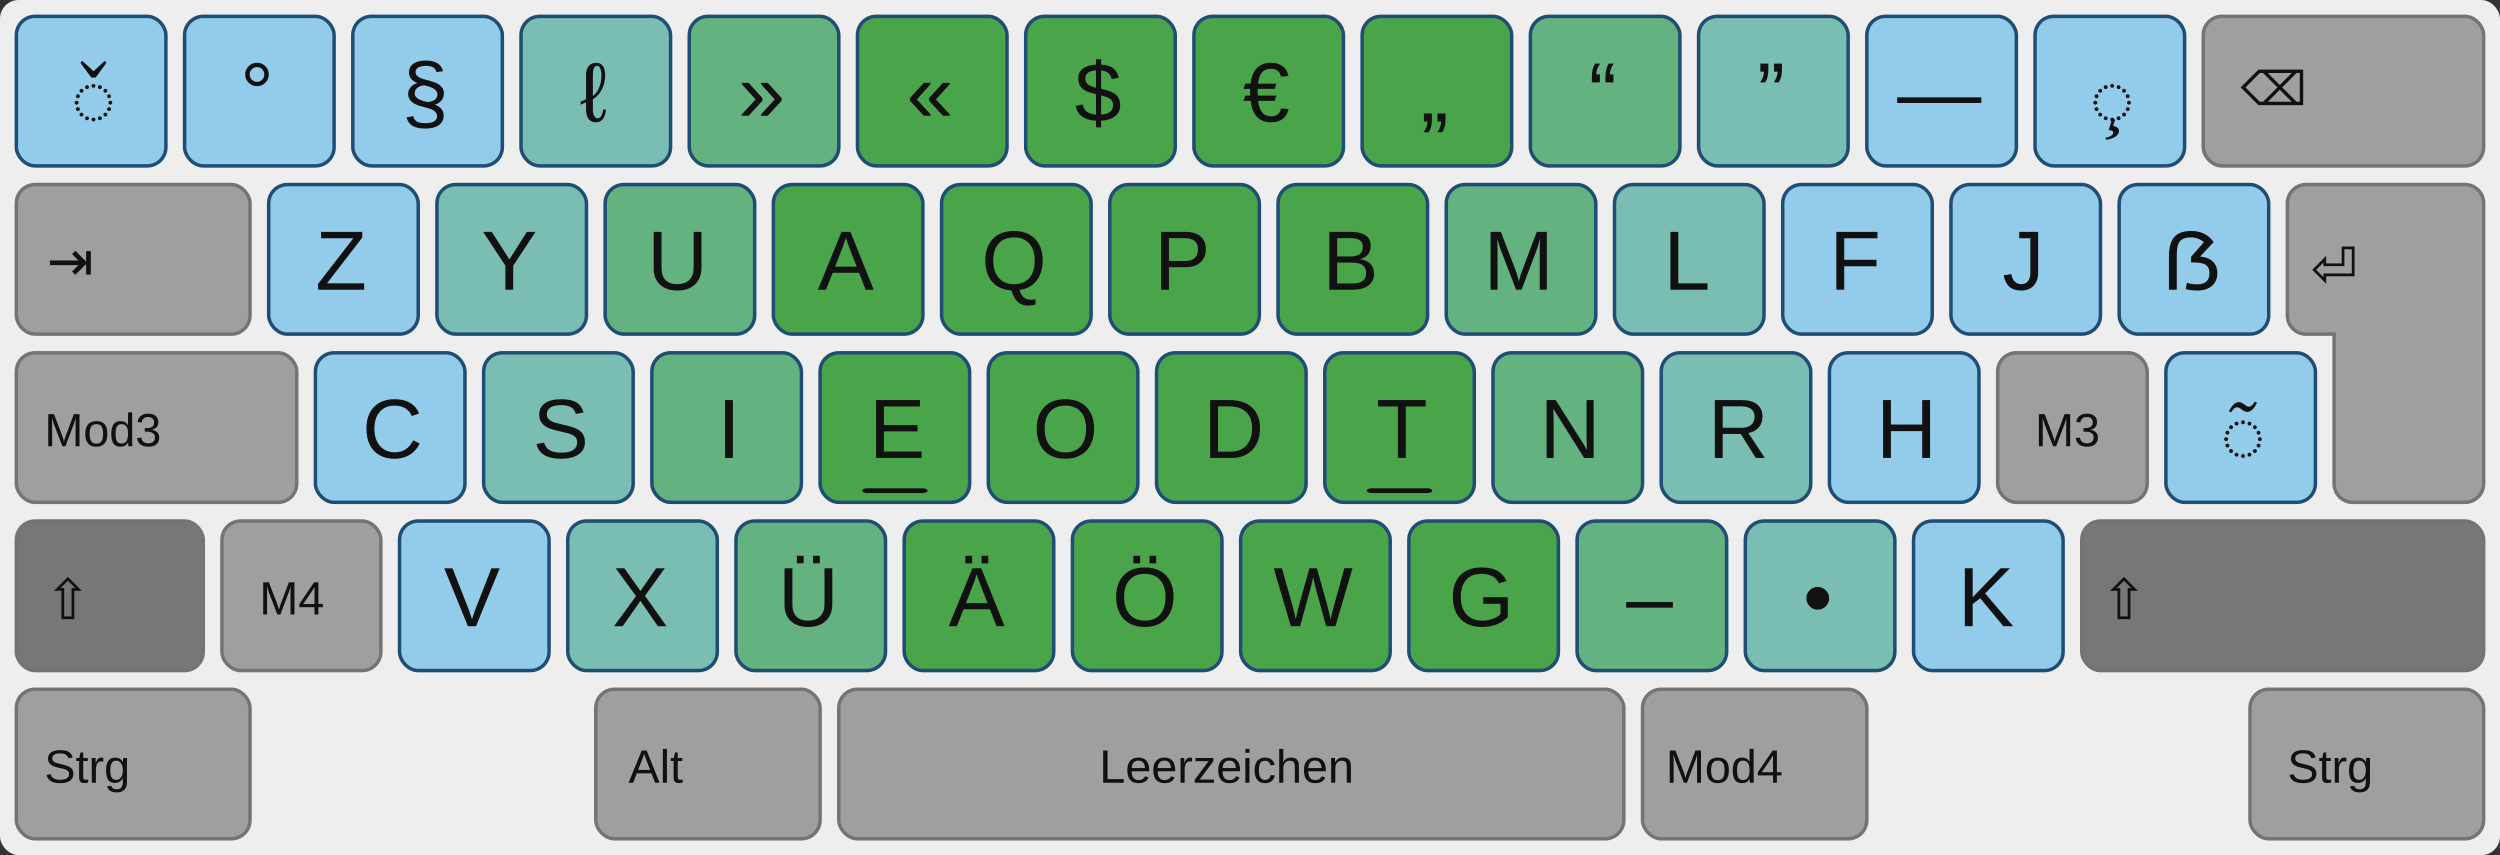 <?xml version="1.0" encoding="UTF-8" standalone="no"?>
<svg
   version="1.1"
   id="Ebene_1"
   height="183"
   width="535"
   viewBox="0 0 535 183"
   enable-background="new 0 0 535 183"
   xml:space="preserve"
   inkscape:version="0.48.5 r10040"
   sodipodi:docname="noted-2-tkl.svg"
   inkscape:export-xdpi="90"
   inkscape:export-ydpi="90"
   xmlns:inkscape="http://www.inkscape.org/namespaces/inkscape"
   xmlns:sodipodi="http://sodipodi.sourceforge.net/DTD/sodipodi-0.dtd"
   xmlns:xlink="http://www.w3.org/1999/xlink"
   xmlns="http://www.w3.org/2000/svg"
   xmlns:svg="http://www.w3.org/2000/svg"
   xmlns:rdf="http://www.w3.org/1999/02/22-rdf-syntax-ns#"
   xmlns:cc="http://creativecommons.org/ns#"
   xmlns:dc="http://purl.org/dc/elements/1.1/"><rect x="0" y="0" width="535" height="183" fill="#333333" stroke="none"/>&#10;&#10;  &#10;&#10;<defs
   id="defs">&#10;<style
   type="text/css"
   id="style46661">&#10;text.mod, text.key, text.dead {&#10;	fill:#111;&#10;	fill-opacity:1;&#10;    stroke:none;&#10;    font-style:normal;&#10;    font-variant:normal;&#10;    font-weight:normal;&#10;    font-stretch:normal;&#10;    display:inline;&#10;    font-family:Arial;&#10;    writing-mode:lr-tb;&#10;}&#10;&#10;text.key {&#10;    font-family:Arial;&#10;}&#10;&#10;text.dead {&#10;    font-family: Gentium Plus Compact; &#10;}&#10;&#10;text.mod {&#10;    text-align:start;&#10;    text-anchor:start;&#10;}&#10;&#10;text.space, text.dead, text.center, text.key {&#10;    text-align:center;&#10;    text-anchor:middle;&#10;}&#10;&#10;text.key { font-size:18px; }&#10;text.dead { font-size:18px; }&#10;text.mod { font-size:10px; }&#10;text.big { font-size:12px; }&#10;&#10;.key {&#10;stroke-width:0.75;&#10;}&#10;&#10;.grey { fill:#949494; stroke:#696969; }&#10;.grey { fill:#9f9f9f; stroke:#747474; }&#10;&#10;.numpad { fill:#afaa9f; stroke:#747474; }&#10;&#10;/* bootstrap colors */&#10;.l5, .r5 { fill:#93CCEA; }&#10;.l4, .r4 { fill:#7abeb3; }&#10;.l3, .r3 { fill:#63b280; }&#10;.l2, .r2 { fill:#4aa44a; }&#10;&#10;/* btn bg hover, unused */&#10;.l2, .r2 { stroke:#3071a9; }&#10;.l3, .r3 { stroke:#449d44; }&#10;.l4, .r4 { stroke:#c9302c; }&#10;.l5, .r5 { stroke:#ec971f; }&#10;&#10;/* btn border hover */&#10;.l2, .r2 { stroke:#204d74; }&#10;.l3, .r3 { stroke:#204d74; }&#10;.l4, .r4 { stroke:#204d74; }&#10;.l5, .r5 { stroke:#204d74; }&#10;&#10;<!-- text.nubkey { fill:#eee; } -->&#10;&#10;.pressed {&#10;	<!--opacity:0.5;-->&#10;	fill:#777;&#10;}&#10;    </style>&#10;&#10;    <g
   id="basekey">&#10;        <rect
   width="32"
   height="32"
   rx="4"
   class="key"
   id="rect1" />&#10;	<!--rect width="20" height="20" x="6" y="6" /-->&#10;        <!--rect width="2" height="2" fill="#000" x="15" y="15" /-->&#10;    </g>&#10;&#10;    </defs>&#10;<sodipodi:namedview
   pagecolor="#ffffff"
   bordercolor="#666666"
   borderopacity="1"
   objecttolerance="10"
   gridtolerance="10"
   guidetolerance="10"
   inkscape:pageopacity="0"
   inkscape:pageshadow="2"
   inkscape:window-width="1614"
   inkscape:window-height="969"
   id="base"
   showgrid="false"
   inkscape:zoom="0.70961538"
   inkscape:cx="685.32105"
   inkscape:cy="241.15395"
   inkscape:window-x="78"
   inkscape:window-y="71"
   inkscape:window-maximized="0"
   inkscape:current-layer="Ebene_1"
   inkscape:showpageshadow="2"
   inkscape:pagecheckerboard="0"
   inkscape:deskcolor="#d1d1d1" />&#10;&#10;<rect
   width="100%"
   height="100%"
   rx="4"
   style="fill:#eee"
   id="rect2" />&#10;&#10;<g
   transform="translate(3.5,3.5)"
   id="g62">&#10;<use
   xlink:href="#basekey"
   y="0"
   x="0"
   class="l5"
   id="use2" />&#10;<use
   xlink:href="#basekey"
   y="0"
   x="36"
   class="l5"
   id="use3" />&#10;<use
   xlink:href="#basekey"
   y="0"
   x="72"
   class="l5"
   id="use4" />&#10;<use
   xlink:href="#basekey"
   y="0"
   x="108"
   class="l4"
   id="use5" />&#10;<use
   xlink:href="#basekey"
   y="0"
   x="144"
   class="l3"
   id="use6" />&#10;<use
   xlink:href="#basekey"
   y="0"
   x="180"
   class="l2"
   id="use7" />&#10;<use
   xlink:href="#basekey"
   y="0"
   x="216"
   class="l2"
   id="use8" />&#10;&#10;<use
   xlink:href="#basekey"
   y="0"
   x="252"
   class="r2"
   id="use9" />&#10;<use
   xlink:href="#basekey"
   y="0"
   x="288"
   class="r2"
   id="use10" />&#10;<use
   xlink:href="#basekey"
   y="0"
   x="324"
   class="r3"
   id="use11" />&#10;<use
   xlink:href="#basekey"
   y="0"
   x="360"
   class="r4"
   id="use12" />&#10;<use
   xlink:href="#basekey"
   y="0"
   x="396"
   class="r5"
   id="use13" />&#10;<use
   xlink:href="#basekey"
   y="0"
   x="432"
   class="r5"
   id="use14" />&#10;&#10;&#10;<use
   xlink:href="#basekey"
   y="36"
   x="54"
   class="l5"
   id="use15" />&#10;<use
   xlink:href="#basekey"
   y="36"
   x="90"
   class="l4"
   id="use16" />&#10;<use
   xlink:href="#basekey"
   y="36"
   x="126"
   class="l3"
   id="use17" />&#10;<use
   xlink:href="#basekey"
   y="36"
   x="162"
   class="l2"
   id="use18" />&#10;<use
   xlink:href="#basekey"
   y="36"
   x="198"
   class="l2"
   id="use19" />&#10;&#10;<use
   xlink:href="#basekey"
   y="36"
   x="234"
   class="r2"
   id="use20" />&#10;<use
   xlink:href="#basekey"
   y="36"
   x="270"
   class="r2"
   id="use21" />&#10;<use
   xlink:href="#basekey"
   y="36"
   x="306"
   class="r3"
   id="use22" />&#10;<use
   xlink:href="#basekey"
   y="36"
   x="342"
   class="r4"
   id="use23" />&#10;<use
   xlink:href="#basekey"
   y="36"
   x="378"
   class="r5"
   id="use24" />&#10;<use
   xlink:href="#basekey"
   y="36"
   x="414"
   class="r5"
   id="use25" />&#10;<use
   xlink:href="#basekey"
   y="36"
   x="450"
   class="r5"
   id="use26" />&#10;&#10;&#10;<use
   xlink:href="#basekey"
   y="72"
   x="64"
   class="l5"
   id="use27" />&#10;<use
   xlink:href="#basekey"
   y="72"
   x="100"
   class="l4"
   id="use28" />&#10;<use
   xlink:href="#basekey"
   y="72"
   x="136"
   class="l3"
   id="use29" />&#10;<use
   xlink:href="#basekey"
   y="72"
   x="172"
   class="l2"
   id="use30" />&#10;<use
   xlink:href="#basekey"
   y="72"
   x="208"
   class="l2"
   id="use31" />&#10;&#10;<use
   xlink:href="#basekey"
   y="72"
   x="244"
   class="r2"
   id="use32" />&#10;<use
   xlink:href="#basekey"
   y="72"
   x="280"
   class="r2"
   id="use33" />&#10;<use
   xlink:href="#basekey"
   y="72"
   x="316"
   class="r3"
   id="use34" />&#10;<use
   xlink:href="#basekey"
   y="72"
   x="352"
   class="r4"
   id="use35" />&#10;<use
   xlink:href="#basekey"
   y="72"
   x="388"
   class="r5"
   id="use36" />&#10;&#10;    <use
   xlink:href="#basekey"
   y="72"
   x="460"
   class="r5"
   id="use37" />&#10;&#10;&#10;&#10;<use
   xlink:href="#basekey"
   y="108"
   x="82"
   class="l5"
   id="use38" />&#10;<use
   xlink:href="#basekey"
   y="108"
   x="118"
   class="l4"
   id="use39" />&#10;<use
   xlink:href="#basekey"
   y="108"
   x="154"
   class="l3"
   id="use40" />&#10;<use
   xlink:href="#basekey"
   y="108"
   x="190"
   class="l2"
   id="use41" />&#10;<use
   xlink:href="#basekey"
   y="108"
   x="226"
   class="l2"
   id="use42" />&#10;&#10;<use
   xlink:href="#basekey"
   y="108"
   x="262"
   class="r2"
   id="use43" />&#10;<use
   xlink:href="#basekey"
   y="108"
   x="298"
   class="r2"
   id="use44" />&#10;<use
   xlink:href="#basekey"
   y="108"
   x="334"
   class="r3"
   id="use45" />&#10;<use
   xlink:href="#basekey"
   y="108"
   x="370"
   class="r4"
   id="use46" />&#10;<use
   xlink:href="#basekey"
   y="108"
   x="406"
   class="r5"
   id="use47" />&#10;&#10;&#10;<rect
   id="backspace"
   y="0"
   x="468"
   width="60"
   height="32"
   rx="4"
   class="key grey" />&#10;&#10;<rect
   id="tab"
   x="0"
   y="36"
   width="50"
   height="32"
   rx="4"
   class="key grey" />&#10;&#10;<rect
   id="m3l"
   x="0"
   y="72"
   width="60"
   height="32"
   rx="4"
   class="key grey" />&#10;&#10;<use
   id="m3r"
   xlink:href="#basekey"
   x="424"
   y="72"
   class="key grey" />&#10;&#10;&#10;<rect
   id="shiftl"
   x="0"
   y="108"
   width="40"
   height="32"
   rx="4"
   class="key grey pressed" />&#10;<rect
   id="m4l"
   x="44"
   y="108"
   width="34"
   height="32"
   rx="4"
   class="key grey" />&#10;<rect
   id="shiftr"
   x="442"
   y="108"
   width="86"
   height="32"
   rx="4"
   class="key grey pressed" />&#10;&#10;<rect
   id="ctrll"
   x="0"
   y="144"
   width="50"
   height="32"
   rx="4"
   class="key grey" />&#10;<rect
   id="altl"
   x="124"
   y="144"
   width="48"
   height="32"
   rx="4"
   class="key grey" />&#10;<rect
   id="space"
   x="176"
   y="144"
   width="168"
   height="32"
   rx="4"
   class="key grey" />&#10;<rect
   id="m4r"
   x="348"
   y="144"
   width="48"
   height="32"
   rx="4"
   class="key grey" />&#10;<rect
   id="ctrlr"
   x="478"
   y="144"
   width="50"
   height="32"
   rx="4"
   class="key grey" />&#10;&#10;<use
   xlink:href="#basekey"
   y="0"
   x="542"
   class="key numpad"
   id="use48" />&#10;<use
   xlink:href="#basekey"
   y="0"
   x="578"
   class="key numpad"
   id="use49" />&#10;<use
   xlink:href="#basekey"
   y="0"
   x="614"
   class="key numpad"
   id="use50" />&#10;<use
   xlink:href="#basekey"
   y="0"
   x="650"
   class="key numpad"
   id="use51" />&#10;&#10;<use
   xlink:href="#basekey"
   y="36"
   x="542"
   class="key numpad"
   id="use52" />&#10;<use
   xlink:href="#basekey"
   y="36"
   x="578"
   class="key numpad"
   id="use53" />&#10;<use
   xlink:href="#basekey"
   y="36"
   x="614"
   class="key numpad"
   id="use54" />&#10;<rect
   id="kpplus"
   x="650"
   y="36"
   width="32"
   height="68"
   rx="4"
   class="key numpad" />&#10;&#10;<use
   xlink:href="#basekey"
   y="72"
   x="542"
   class="key numpad"
   id="use55" />&#10;<use
   xlink:href="#basekey"
   y="72"
   x="578"
   class="key numpad"
   id="use56" />&#10;<use
   xlink:href="#basekey"
   y="72"
   x="614"
   class="key numpad"
   id="use57" />&#10;&#10;<use
   xlink:href="#basekey"
   y="108"
   x="542"
   class="key numpad"
   id="use58" />&#10;<use
   xlink:href="#basekey"
   y="108"
   x="578"
   class="key numpad"
   id="use59" />&#10;<use
   xlink:href="#basekey"
   y="108"
   x="614"
   class="key numpad"
   id="use60" />&#10;<rect
   id="kppenter"
   x="650"
   y="108"
   width="32"
   height="68"
   rx="4"
   class="key numpad" />&#10;&#10;<rect
   id="kp0"
   x="542"
   y="144"
   width="68"
   height="32"
   rx="4"
   class="key numpad" />&#10;<use
   xlink:href="#basekey"
   y="144"
   x="614"
   class="key numpad"
   id="use61" />&#10;&#10;<path
   fill-rule="evenodd"
   clip-rule="evenodd"
   d="      M 10,32      l -6,0 a 4,4 0 0 1 -4,-4      l 0,-24 a 4,4 0 0 1 4,-4      l 34,0 a 4,4 0 0 1 4,4      l 0,60 a 4,4 0 0 1 -4,4      l -24,0 a 4,4 0 0 1 -4,-4      z"
   transform="translate(486,36)"
   id="return"
   class="key grey" />&#10;&#10;<rect
   y="101"
   x="181"
   width="14"
   height="1"
   rx="1"
   id="nub"
   style="fill:#111;" />&#10;<use
   y="0"
   x="108"
   xlink:href="#nub"
   id="use62" />&#10;</g>&#10;&#10;<g
   transform="translate(-0.5,-0.5)"
   id="g63">&#10;<path
   d="m 16.67,96 v -4.59 q 0,-0.762 0.044,-1.465 -0.239,0.874 -0.43,1.367 L 14.507,96 h -0.654 l -1.802,-4.688 -0.273,-0.83 -0.161,-0.537 0.015,0.542 0.02,0.923 V 96 h -0.83 v -6.88 h 1.226 l 1.831,4.771 q 0.098,0.288 0.186,0.62 0.093,0.327 0.122,0.474 0.039,-0.195 0.161,-0.591 0.127,-0.4 0.171,-0.503 l 1.797,-4.771 h 1.196 V 96 Z m 6.802,-2.646 q 0,1.387 -0.61,2.065 -0.61,0.679 -1.772,0.679 -1.157,0 -1.748,-0.703 Q 18.75,94.687 18.75,93.354 q 0,-2.734 2.368,-2.734 1.211,0 1.782,0.669 0.571,0.664 0.571,2.065 z m -0.923,0 q 0,-1.094 -0.327,-1.587 -0.322,-0.498 -1.089,-0.498 -0.771,0 -1.118,0.508 -0.342,0.503 -0.342,1.577 0,1.045 0.337,1.572 0.342,0.522 1.069,0.522 0.791,0 1.128,-0.508 0.342,-0.508 0.342,-1.587 z m 5.352,1.797 q -0.244,0.508 -0.649,0.728 -0.4,0.22 -0.996,0.22 -1.001,0 -1.475,-0.674 -0.469,-0.674 -0.469,-2.041 0,-2.764 1.943,-2.764 0.601,0 1.001,0.22 0.4,0.22 0.645,0.698 h 0.01 l -0.01,-0.591 v -2.192 h 0.879 v 6.157 q 0,0.825 0.029,1.089 H 27.969 q -0.015,-0.078 -0.034,-0.361 -0.015,-0.283 -0.015,-0.488 z m -2.666,-1.797 q 0,1.108 0.293,1.587 0.293,0.479 0.952,0.479 0.747,0 1.084,-0.518 0.337,-0.518 0.337,-1.606 0,-1.05 -0.337,-1.538 -0.337,-0.488 -1.074,-0.488 -0.664,0 -0.962,0.493 -0.293,0.488 -0.293,1.592 z m 9.341,0.747 q 0,0.952 -0.605,1.475 -0.605,0.522 -1.729,0.522 -1.045,0 -1.67,-0.469 -0.62,-0.474 -0.737,-1.396 l 0.908,-0.083 q 0.176,1.221 1.499,1.221 0.664,0 1.04,-0.327 0.381,-0.327 0.381,-0.972 0,-0.562 -0.435,-0.874 -0.43,-0.317 -1.245,-0.317 h -0.498 v -0.762 h 0.479 q 0.723,0 1.118,-0.312 0.4,-0.317 0.4,-0.874 0,-0.552 -0.327,-0.869 -0.322,-0.322 -0.962,-0.322 -0.581,0 -0.942,0.298 -0.356,0.298 -0.415,0.84 l -0.884,-0.068 q 0.098,-0.845 0.698,-1.318 0.605,-0.474 1.553,-0.474 1.035,0 1.606,0.483 0.576,0.479 0.576,1.338 0,0.659 -0.371,1.074 -0.366,0.41 -1.069,0.557 v 0.02 q 0.771,0.083 1.201,0.518 0.43,0.435 0.43,1.094 z"
   id="m3ltxt"
   style="font-size:10px;line-height:0%;font-family:Arial;fill:#111111"
   class="mod"
   aria-label="Mod3" />&#10;<path
   d="m 16.586,126.344 -1.559,-1.559 -1.559,1.559 h 0.768 v 6.07 h 1.582 v -6.07 z m -4.535,0.586 2.977,-2.977 2.977,2.977 H 16.404 V 133 h -2.754 v -6.07 z"
   id="shiftltxt"
   style="font-size:12px;line-height:0%;font-family:Arial;fill:#111111"
   class="mod big"
   aria-label="⇧" />&#10;<path
   d="m 16.211,166.101 q 0,0.952 -0.747,1.475 -0.742,0.522 -2.095,0.522 -2.515,0 -2.915,-1.748 l 0.903,-0.181 q 0.156,0.62 0.664,0.913 0.508,0.288 1.382,0.288 0.903,0 1.392,-0.308 0.493,-0.312 0.493,-0.913 0,-0.337 -0.156,-0.547 -0.151,-0.21 -0.43,-0.347 -0.278,-0.137 -0.664,-0.229 -0.386,-0.093 -0.854,-0.2 -0.815,-0.181 -1.24,-0.361 -0.42,-0.181 -0.664,-0.4 -0.244,-0.225 -0.376,-0.522 -0.127,-0.298 -0.127,-0.684 0,-0.884 0.674,-1.362 0.679,-0.479 1.938,-0.479 1.172,0 1.792,0.361 0.62,0.356 0.869,1.221 l -0.918,0.161 q -0.151,-0.547 -0.576,-0.791 -0.425,-0.249 -1.177,-0.249 -0.825,0 -1.26,0.273 -0.435,0.273 -0.435,0.815 0,0.317 0.166,0.527 0.171,0.205 0.488,0.352 0.317,0.142 1.265,0.352 0.317,0.073 0.63,0.151 0.317,0.073 0.605,0.181 0.288,0.103 0.537,0.244 0.254,0.142 0.439,0.347 0.186,0.205 0.288,0.483 0.107,0.278 0.107,0.654 z m 3.164,1.86 q -0.435,0.117 -0.889,0.117 -1.055,0 -1.055,-1.196 v -3.525 h -0.61 v -0.64 h 0.645 l 0.259,-1.182 h 0.586 v 1.182 h 0.977 v 0.64 h -0.977 v 3.335 q 0,0.381 0.122,0.537 0.127,0.151 0.435,0.151 0.176,0 0.508,-0.068 z M 20.142,168 v -4.053 q 0,-0.557 -0.029,-1.23 h 0.83 q 0.039,0.898 0.039,1.079 h 0.02 q 0.21,-0.679 0.483,-0.928 0.273,-0.249 0.771,-0.249 0.176,0 0.356,0.049 v 0.806 q -0.176,-0.049 -0.469,-0.049 -0.547,0 -0.835,0.474 -0.288,0.469 -0.288,1.348 V 168 Z m 5.312,2.075 q -0.864,0 -1.377,-0.342 -0.513,-0.337 -0.659,-0.962 l 0.884,-0.127 q 0.088,0.366 0.386,0.562 0.303,0.2 0.791,0.2 1.313,0 1.313,-1.538 v -0.85 h -0.01 q -0.249,0.508 -0.684,0.767 -0.435,0.254 -1.016,0.254 -0.972,0 -1.431,-0.645 -0.454,-0.645 -0.454,-2.026 0,-1.401 0.488,-2.065 0.493,-0.669 1.494,-0.669 0.562,0 0.972,0.259 0.415,0.254 0.64,0.728 h 0.01 q 0,-0.146 0.02,-0.508 0.02,-0.361 0.039,-0.396 h 0.835 q -0.029,0.264 -0.029,1.094 v 4.038 q 0,2.227 -2.212,2.227 z m 1.338,-4.717 q 0,-0.645 -0.176,-1.108 -0.176,-0.469 -0.498,-0.713 -0.317,-0.249 -0.723,-0.249 -0.674,0 -0.981,0.488 -0.308,0.488 -0.308,1.582 0,1.084 0.288,1.558 0.288,0.474 0.986,0.474 0.415,0 0.737,-0.244 0.322,-0.244 0.498,-0.698 0.176,-0.459 0.176,-1.089 z"
   id="ctrlltxt"
   style="font-size:10px;line-height:0%;font-family:Arial;fill:#111111"
   class="mod"
   aria-label="Strg" />&#10;&#10;<path
   d="m 62.67,132 v -4.59 q 0,-0.762 0.044,-1.465 -0.239,0.874 -0.43,1.367 L 60.507,132 h -0.654 l -1.802,-4.688 -0.273,-0.83 -0.161,-0.537 0.015,0.542 0.02,0.923 V 132 h -0.83 v -6.88 h 1.226 l 1.831,4.771 q 0.098,0.288 0.186,0.62 0.093,0.327 0.122,0.474 0.039,-0.195 0.161,-0.591 0.127,-0.4 0.171,-0.503 l 1.797,-4.771 h 1.196 V 132 Z m 5.962,-1.558 V 132 h -0.83 v -1.558 H 64.56 v -0.684 l 3.149,-4.639 h 0.923 v 4.629 h 0.967 v 0.693 z m -0.83,-4.331 q -0.01,0.029 -0.137,0.259 -0.127,0.229 -0.19,0.322 l -1.763,2.598 -0.264,0.361 -0.078,0.098 h 2.432 z"
   id="m4ltxt"
   style="font-size:10px;line-height:0%;font-family:Arial;fill:#111111"
   class="mod"
   aria-label="M4" />&#10;<path
   d="m 140.698,168 -0.786,-2.012 h -3.135 L 135.986,168 h -0.967 l 2.808,-6.88 h 1.06 L 141.65,168 Z m -2.354,-6.177 -0.044,0.137 q -0.122,0.405 -0.361,1.04 l -0.879,2.261 h 2.573 L 138.75,162.99 q -0.137,-0.337 -0.273,-0.762 z M 142.344,168 v -7.246 h 0.879 V 168 Z m 4.253,-0.039 q -0.435,0.117 -0.889,0.117 -1.055,0 -1.055,-1.196 v -3.525 h -0.61 v -0.64 h 0.645 l 0.259,-1.182 h 0.586 v 1.182 h 0.977 v 0.64 h -0.977 v 3.335 q 0,0.381 0.122,0.537 0.127,0.151 0.435,0.151 0.176,0 0.508,-0.068 z"
   id="altltxt"
   style="font-size:10px;line-height:0%;font-family:Arial;fill:#111111"
   class="mod"
   aria-label="Alt" />&#10;&#10;&#10;<path
   d="m 442.67,96 v -4.59 q 0,-0.762 0.044,-1.465 -0.239,0.874 -0.43,1.367 L 440.507,96 h -0.654 l -1.802,-4.688 -0.273,-0.83 -0.161,-0.537 0.015,0.542 0.019,0.923 V 96 h -0.83 v -6.88 h 1.226 l 1.831,4.771 q 0.098,0.288 0.186,0.62 0.093,0.327 0.122,0.474 0.039,-0.195 0.161,-0.591 0.127,-0.4 0.171,-0.503 l 1.797,-4.771 h 1.196 V 96 Z m 6.782,-1.899 q 0,0.952 -0.605,1.475 -0.605,0.522 -1.729,0.522 -1.045,0 -1.67,-0.469 -0.62,-0.474 -0.737,-1.396 l 0.908,-0.083 q 0.176,1.221 1.499,1.221 0.664,0 1.04,-0.327 0.381,-0.327 0.381,-0.972 0,-0.562 -0.435,-0.874 -0.43,-0.317 -1.245,-0.317 h -0.498 v -0.762 h 0.479 q 0.723,0 1.118,-0.312 0.4,-0.317 0.4,-0.874 0,-0.552 -0.327,-0.869 -0.322,-0.322 -0.962,-0.322 -0.581,0 -0.942,0.298 -0.356,0.298 -0.415,0.84 l -0.884,-0.068 q 0.098,-0.845 0.698,-1.318 0.605,-0.474 1.553,-0.474 1.035,0 1.606,0.483 0.576,0.479 0.576,1.338 0,0.659 -0.371,1.074 -0.366,0.41 -1.069,0.557 v 0.02 q 0.771,0.083 1.201,0.518 0.43,0.435 0.43,1.094 z"
   id="m3rtxt"
   style="font-size:10px;line-height:0%;font-family:Arial;fill:#111111"
   class="mod"
   aria-label="M3" />&#10;&#10;&#10;<path
   d="m 456.586,126.344 -1.559,-1.559 -1.559,1.559 h 0.768 v 6.07 h 1.582 v -6.07 z m -4.535,0.586 2.977,-2.977 2.977,2.977 H 456.404 V 133 h -2.754 v -6.07 z"
   id="shiftrtxt"
   style="font-size:12px;line-height:0%;font-family:Arial;fill:#111111"
   class="mod big"
   aria-label="⇧" />&#10;<path
   d="m 496.211,166.101 q 0,0.952 -0.747,1.475 -0.742,0.522 -2.095,0.522 -2.515,0 -2.915,-1.748 l 0.903,-0.181 q 0.156,0.62 0.664,0.913 0.508,0.288 1.382,0.288 0.903,0 1.392,-0.308 0.493,-0.312 0.493,-0.913 0,-0.337 -0.156,-0.547 -0.151,-0.21 -0.43,-0.347 -0.278,-0.137 -0.664,-0.229 -0.386,-0.093 -0.855,-0.2 -0.815,-0.181 -1.24,-0.361 -0.42,-0.181 -0.664,-0.4 -0.244,-0.225 -0.376,-0.522 -0.127,-0.298 -0.127,-0.684 0,-0.884 0.674,-1.362 0.679,-0.479 1.938,-0.479 1.172,0 1.792,0.361 0.62,0.356 0.869,1.221 l -0.918,0.161 q -0.151,-0.547 -0.576,-0.791 -0.425,-0.249 -1.177,-0.249 -0.825,0 -1.26,0.273 -0.435,0.273 -0.435,0.815 0,0.317 0.166,0.527 0.171,0.205 0.488,0.352 0.317,0.142 1.265,0.352 0.317,0.073 0.63,0.151 0.317,0.073 0.605,0.181 0.288,0.103 0.537,0.244 0.254,0.142 0.439,0.347 0.186,0.205 0.288,0.483 0.107,0.278 0.107,0.654 z m 3.164,1.86 q -0.435,0.117 -0.889,0.117 -1.055,0 -1.055,-1.196 v -3.525 h -0.61 v -0.64 h 0.645 l 0.259,-1.182 h 0.586 v 1.182 h 0.977 v 0.64 h -0.977 v 3.335 q 0,0.381 0.122,0.537 0.127,0.151 0.435,0.151 0.176,0 0.508,-0.068 z M 500.142,168 v -4.053 q 0,-0.557 -0.029,-1.23 h 0.83 q 0.039,0.898 0.039,1.079 h 0.019 q 0.21,-0.679 0.483,-0.928 0.273,-0.249 0.771,-0.249 0.176,0 0.356,0.049 v 0.806 q -0.176,-0.049 -0.469,-0.049 -0.547,0 -0.835,0.474 -0.288,0.469 -0.288,1.348 V 168 Z m 5.312,2.075 q -0.864,0 -1.377,-0.342 -0.513,-0.337 -0.659,-0.962 l 0.884,-0.127 q 0.088,0.366 0.386,0.562 0.303,0.2 0.791,0.2 1.313,0 1.313,-1.538 v -0.85 h -0.01 q -0.249,0.508 -0.684,0.767 -0.435,0.254 -1.016,0.254 -0.972,0 -1.431,-0.645 -0.454,-0.645 -0.454,-2.026 0,-1.401 0.488,-2.065 0.493,-0.669 1.494,-0.669 0.562,0 0.972,0.259 0.415,0.254 0.64,0.728 h 0.01 q 0,-0.146 0.019,-0.508 0.019,-0.361 0.039,-0.396 h 0.835 q -0.029,0.264 -0.029,1.094 v 4.038 q 0,2.227 -2.212,2.227 z m 1.338,-4.717 q 0,-0.645 -0.176,-1.108 -0.176,-0.469 -0.498,-0.713 -0.317,-0.249 -0.723,-0.249 -0.674,0 -0.981,0.488 -0.308,0.488 -0.308,1.582 0,1.084 0.288,1.558 0.288,0.474 0.986,0.474 0.415,0 0.737,-0.244 0.322,-0.244 0.498,-0.698 0.176,-0.459 0.176,-1.089 z"
   id="ctrlrtxt"
   style="font-size:10px;line-height:0%;font-family:Arial;fill:#111111"
   class="mod"
   aria-label="Strg" />&#10;<path
   d="m 363.67,168 v -4.59 q 0,-0.762 0.044,-1.465 -0.239,0.874 -0.43,1.367 L 361.507,168 h -0.654 l -1.802,-4.688 -0.273,-0.83 -0.161,-0.537 0.015,0.542 0.019,0.923 V 168 h -0.83 v -6.88 h 1.226 l 1.831,4.771 q 0.098,0.288 0.186,0.62 0.093,0.327 0.122,0.474 0.039,-0.195 0.161,-0.591 0.127,-0.4 0.171,-0.503 l 1.797,-4.771 h 1.196 V 168 Z m 6.802,-2.646 q 0,1.387 -0.61,2.065 -0.61,0.679 -1.772,0.679 -1.157,0 -1.748,-0.703 -0.591,-0.708 -0.591,-2.041 0,-2.734 2.368,-2.734 1.211,0 1.782,0.669 0.571,0.664 0.571,2.065 z m -0.923,0 q 0,-1.094 -0.327,-1.587 -0.322,-0.498 -1.089,-0.498 -0.771,0 -1.118,0.508 -0.342,0.503 -0.342,1.577 0,1.045 0.337,1.572 0.342,0.522 1.069,0.522 0.791,0 1.128,-0.508 0.342,-0.508 0.342,-1.587 z m 5.352,1.797 q -0.244,0.508 -0.649,0.728 -0.4,0.22 -0.996,0.22 -1.001,0 -1.475,-0.674 -0.469,-0.674 -0.469,-2.041 0,-2.764 1.943,-2.764 0.601,0 1.001,0.22 0.4,0.22 0.645,0.698 h 0.01 l -0.01,-0.591 v -2.192 h 0.879 v 6.157 q 0,0.825 0.029,1.089 h -0.84 q -0.015,-0.078 -0.034,-0.361 -0.015,-0.283 -0.015,-0.488 z m -2.666,-1.797 q 0,1.108 0.293,1.587 0.293,0.479 0.952,0.479 0.747,0 1.084,-0.518 0.337,-0.518 0.337,-1.606 0,-1.05 -0.337,-1.538 -0.337,-0.488 -1.074,-0.488 -0.664,0 -0.962,0.493 -0.293,0.488 -0.293,1.592 z m 8.521,1.089 V 168 h -0.83 v -1.558 h -3.242 v -0.684 l 3.149,-4.639 h 0.923 v 4.629 h 0.967 v 0.693 z m -0.83,-4.331 q -0.01,0.029 -0.137,0.259 -0.127,0.229 -0.19,0.322 l -1.763,2.598 -0.264,0.361 -0.078,0.098 h 2.432 z"
   id="m4rtxt"
   style="font-size:10px;line-height:0%;font-family:Arial;fill:#111111"
   class="mod"
   aria-label="Mod4" />&#10;<path
   d="m 236.579,168 v -6.88 h 0.933 v 6.118 h 3.477 V 168 Z m 6.089,-2.456 q 0,0.908 0.376,1.401 0.376,0.493 1.099,0.493 0.571,0 0.913,-0.23 0.347,-0.229 0.469,-0.581 l 0.771,0.22 q -0.474,1.25 -2.153,1.25 -1.172,0 -1.787,-0.698 -0.61,-0.698 -0.61,-2.075 0,-1.309 0.61,-2.007 0.615,-0.698 1.753,-0.698 2.329,0 2.329,2.808 v 0.117 z m 2.861,-0.674 q -0.073,-0.835 -0.425,-1.216 -0.352,-0.386 -1.011,-0.386 -0.64,0 -1.016,0.43 -0.371,0.425 -0.4,1.172 z m 2.7,0.674 q 0,0.908 0.376,1.401 0.376,0.493 1.099,0.493 0.571,0 0.913,-0.23 0.347,-0.229 0.469,-0.581 l 0.771,0.22 q -0.474,1.25 -2.153,1.25 -1.172,0 -1.787,-0.698 -0.61,-0.698 -0.61,-2.075 0,-1.309 0.61,-2.007 0.615,-0.698 1.753,-0.698 2.329,0 2.329,2.808 v 0.117 z m 2.861,-0.674 q -0.073,-0.835 -0.425,-1.216 -0.352,-0.386 -1.011,-0.386 -0.64,0 -1.016,0.43 -0.371,0.425 -0.4,1.172 z M 253.137,168 v -4.053 q 0,-0.557 -0.029,-1.23 h 0.83 q 0.039,0.898 0.039,1.079 h 0.019 q 0.21,-0.679 0.483,-0.928 0.273,-0.249 0.771,-0.249 0.176,0 0.356,0.049 v 0.806 q -0.176,-0.049 -0.469,-0.049 -0.547,0 -0.835,0.474 -0.288,0.469 -0.288,1.348 V 168 Z m 3.042,0 v -0.669 l 2.954,-3.936 h -2.788 v -0.679 h 3.828 v 0.669 l -2.959,3.936 h 3.062 V 168 Z m 5.942,-2.456 q 0,0.908 0.376,1.401 0.376,0.493 1.099,0.493 0.571,0 0.913,-0.23 0.347,-0.229 0.469,-0.581 l 0.771,0.22 q -0.474,1.25 -2.153,1.25 -1.172,0 -1.787,-0.698 -0.61,-0.698 -0.61,-2.075 0,-1.309 0.61,-2.007 0.615,-0.698 1.753,-0.698 2.329,0 2.329,2.808 v 0.117 z m 2.861,-0.674 q -0.073,-0.835 -0.425,-1.216 -0.352,-0.386 -1.011,-0.386 -0.64,0 -1.016,0.43 -0.371,0.425 -0.4,1.172 z m 2.021,-3.276 v -0.84 h 0.879 v 0.84 z m 0,6.406 v -5.283 h 0.879 V 168 Z m 2.896,-2.666 q 0,1.055 0.332,1.562 0.332,0.508 1.001,0.508 0.469,0 0.781,-0.254 0.317,-0.254 0.391,-0.781 l 0.889,0.059 q -0.103,0.762 -0.649,1.216 -0.547,0.454 -1.387,0.454 -1.108,0 -1.694,-0.698 -0.581,-0.703 -0.581,-2.046 0,-1.333 0.586,-2.031 0.586,-0.703 1.68,-0.703 0.811,0 1.343,0.42 0.537,0.42 0.674,1.157 l -0.903,0.068 q -0.068,-0.439 -0.347,-0.698 -0.278,-0.259 -0.791,-0.259 -0.698,0 -1.011,0.464 -0.312,0.464 -0.312,1.562 z m 5.205,-1.714 q 0.283,-0.518 0.679,-0.757 0.4,-0.244 1.011,-0.244 0.859,0 1.265,0.43 0.41,0.425 0.41,1.431 V 168 h -0.884 v -3.35 q 0,-0.557 -0.103,-0.825 -0.103,-0.273 -0.337,-0.4 -0.234,-0.127 -0.649,-0.127 -0.62,0 -0.996,0.43 -0.371,0.43 -0.371,1.157 V 168 H 274.25 v -7.246 h 0.879 v 1.885 q 0,0.298 -0.019,0.615 -0.015,0.317 -0.019,0.366 z m 5.361,1.924 q 0,0.908 0.376,1.401 0.376,0.493 1.099,0.493 0.571,0 0.913,-0.23 0.347,-0.229 0.469,-0.581 l 0.771,0.22 q -0.474,1.25 -2.153,1.25 -1.172,0 -1.787,-0.698 -0.61,-0.698 -0.61,-2.075 0,-1.309 0.61,-2.007 0.615,-0.698 1.753,-0.698 2.329,0 2.329,2.808 v 0.117 z m 2.861,-0.674 q -0.073,-0.835 -0.425,-1.216 -0.352,-0.386 -1.011,-0.386 -0.64,0 -1.016,0.43 -0.371,0.425 -0.4,1.172 z M 288.708,168 v -3.35 q 0,-0.522 -0.103,-0.811 -0.103,-0.288 -0.327,-0.415 -0.225,-0.127 -0.659,-0.127 -0.635,0 -1.001,0.435 -0.366,0.435 -0.366,1.206 V 168 h -0.879 v -4.155 q 0,-0.923 -0.029,-1.128 h 0.83 q 0.005,0.024 0.01,0.132 0.005,0.107 0.01,0.249 0.01,0.137 0.019,0.522 h 0.015 q 0.303,-0.547 0.698,-0.771 0.4,-0.229 0.991,-0.229 0.869,0 1.27,0.435 0.405,0.43 0.405,1.426 V 168 Z"
   id="text62"
   style="font-size:10px;line-height:0%;font-family:Arial;text-align:center;text-anchor:middle;fill:#111111"
   class="mod space"
   aria-label="Leerzeichen" />&#10;&#10;<path
   d="m 498.299,61.215 -2.977,-2.977 2.977,-2.977 v 1.6 h 3.322 v -3.609 h 2.754 l -0.006,6.363 h -6.07 z m -0.586,-3.768 v -0.768 l -1.559,1.559 1.559,1.559 v -0.768 h 6.07 l 0.006,-5.191 h -1.582 l -0.006,3.609 z"
   id="returntxt"
   style="font-size:12px;line-height:0%;font-family:Arial;fill:#111111"
   class="mod big"
   aria-label="⏎" />&#10;<path
   d="m 493.379,23 h -9.575 l -3.799,-3.799 3.799,-3.799 h 9.575 z m -0.723,-6.875 h -0.688 l -3.076,3.076 3.076,3.076 h 0.688 z m -6.846,0 2.563,2.563 2.563,-2.563 z m 5.127,6.152 -2.563,-2.563 -2.563,2.563 z M 484.795,16.125 h -0.693 l -3.076,3.086 3.076,3.066 h 0.693 l 3.076,-3.076 z"
   id="backspacetxt"
   style="font-size:10px;line-height:0%;font-family:Arial;fill:#111111"
   class="mod"
   aria-label="⌫" />&#10;</g>&#10;&#10;<g
   transform="translate(55,26)"
   id="g73">&#10;	<path
   d="m 2.518,-10.063 q 0,1.046 -0.747,1.775 -0.738,0.729 -1.775,0.729 -1.037,0 -1.784,-0.738 -0.738,-0.738 -0.738,-1.767 0,-1.028 0.729,-1.767 0.738,-0.738 1.793,-0.738 1.055,0 1.784,0.729 0.738,0.729 0.738,1.775 z m -0.958,0 q 0,-0.668 -0.457,-1.125 -0.448,-0.457 -1.107,-0.457 -0.659,0 -1.116,0.466 -0.448,0.466 -0.448,1.116 0,0.65 0.457,1.116 0.466,0.466 1.107,0.466 0.65,0 1.107,-0.457 0.457,-0.466 0.457,-1.125 z"
   id="text63"
   style="font-size:18px;line-height:0%;font-family:Arial;text-align:center;text-anchor:middle;fill:#111111;stroke-width:0.75"
   class="key"
   aria-label="°" />&#10;	<path
   d="m 36.163,-13.043 q 1.521,0 2.452,0.589 0.94,0.58 1.178,1.696 l -1.415,0.176 q -0.237,-1.318 -2.215,-1.318 -1.099,0 -1.67,0.352 -0.562,0.343 -0.562,0.967 0,0.422 0.264,0.729 0.264,0.308 0.747,0.536 0.492,0.229 1.635,0.501 1.292,0.308 1.978,0.677 0.686,0.36 1.063,0.879 0.378,0.519 0.378,1.23 0,0.87 -0.527,1.529 -0.519,0.659 -1.397,0.87 0.984,0.422 1.424,0.993 0.448,0.562 0.448,1.362 0,1.301 -1.02,2.039 -1.011,0.747 -2.856,0.747 -1.837,0 -2.804,-0.589 -0.958,-0.58 -1.257,-1.802 L 33.42,-1.151 Q 33.596,-0.36 34.194,0 q 0.598,0.36 1.872,0.36 1.195,0 1.828,-0.387 0.642,-0.387 0.642,-1.107 0,-0.501 -0.29,-0.835 -0.29,-0.343 -0.835,-0.598 -0.536,-0.255 -1.863,-0.58 -1.705,-0.396 -2.461,-1.081 -0.747,-0.686 -0.747,-1.67 0,-0.782 0.536,-1.433 0.545,-0.65 1.468,-0.914 -0.844,-0.281 -1.336,-0.87 -0.483,-0.589 -0.483,-1.345 0,-1.222 0.923,-1.898 0.932,-0.686 2.716,-0.686 z m 2.443,7.216 q 0,-0.633 -0.615,-1.09 -0.606,-0.457 -2.153,-0.817 -0.958,0.053 -1.529,0.519 -0.562,0.466 -0.562,1.204 0,0.431 0.255,0.756 0.264,0.316 0.747,0.554 0.492,0.237 1.626,0.527 1.046,-0.018 1.635,-0.457 0.598,-0.448 0.598,-1.195 z"
   id="text64"
   style="font-size:18px;line-height:0%;font-family:Arial;text-align:center;text-anchor:middle;fill:#111111;stroke-width:0.75"
   class="key"
   aria-label="§" />&#10;	<path
   d="m 72.896,-0.686 q 0.905,0 1.195,-1.872 h 0.606 q -0.176,1.354 -0.703,2.048 -0.527,0.686 -1.485,0.686 -0.976,0 -1.538,-0.694 -0.554,-0.703 -0.554,-2.065 v -1.538 q -0.448,0.237 -1.16,0.51 v -0.642 q 0.694,-0.272 1.16,-0.519 v -5.159 q 0,-1.283 0.571,-1.951 0.58,-0.677 1.661,-0.677 0.888,0 1.371,0.686 0.483,0.686 0.483,1.951 0,1.67 -0.712,3.067 -0.703,1.397 -1.916,2.092 v 2.145 q 0,0.896 0.281,1.415 0.281,0.519 0.738,0.519 z m 0.809,-9.176 q 0,-0.932 -0.246,-1.477 -0.246,-0.554 -0.694,-0.554 -0.448,0 -0.668,0.466 -0.22,0.457 -0.22,1.503 v 4.456 q 0.835,-0.562 1.327,-1.749 0.501,-1.195 0.501,-2.646 z"
   id="text65"
   style="font-size:18px;line-height:0%;font-family:Arial;text-align:center;text-anchor:middle;fill:#111111;stroke-width:0.75"
   class="key"
   aria-label="ℓ" />&#10;	<path
   d="m 109.305,-1.239 h -1.477 v -0.255 l 2.971,-3.226 -2.953,-3.27 v -0.272 h 1.459 l 2.971,3.261 v 0.554 z m -4.087,0 h -1.494 v -0.255 l 2.971,-3.226 -2.953,-3.27 v -0.272 h 1.477 l 2.944,3.261 v 0.554 z"
   id="text66"
   style="font-size:18px;line-height:0%;font-family:Arial;text-align:center;text-anchor:middle;fill:#111111;stroke-width:0.75"
   class="key"
   aria-label="»" />&#10;	<path
   d="m 146.782,-1.239 -2.971,-3.208 v -0.554 l 2.971,-3.261 h 1.477 v 0.272 l -2.971,3.27 2.988,3.226 v 0.255 z m -4.104,0 -2.953,-3.208 v -0.554 l 2.953,-3.261 h 1.468 v 0.272 l -2.944,3.27 2.962,3.226 v 0.255 z"
   id="text67"
   style="font-size:18px;line-height:0%;font-family:Arial;text-align:center;text-anchor:middle;fill:#111111;stroke-width:0.75"
   class="key"
   aria-label="«" />&#10;&#10;	<path
   d="m 179.547,-0.176 q -3.744,-0.158 -4.359,-3.155 l 1.494,-0.325 q 0.22,1.046 0.914,1.573 0.703,0.527 1.951,0.606 v -4.359 q -1.556,-0.387 -2.153,-0.694 -0.589,-0.308 -0.958,-0.703 -0.36,-0.404 -0.527,-0.861 -0.158,-0.457 -0.158,-1.099 0,-1.362 0.984,-2.127 0.993,-0.773 2.812,-0.853 v -1.151 h 1.09 v 1.151 q 1.644,0.079 2.54,0.747 0.896,0.659 1.266,2.065 l -1.529,0.29 q -0.176,-0.826 -0.712,-1.283 -0.536,-0.466 -1.564,-0.562 v 3.911 q 1.573,0.369 2.232,0.677 0.668,0.308 1.055,0.694 0.387,0.387 0.589,0.914 0.202,0.527 0.202,1.239 0,1.45 -1.063,2.329 -1.063,0.879 -3.015,0.976 V 1.248 h -1.09 z m 3.656,-3.287 q 0,-0.571 -0.229,-0.94 -0.229,-0.369 -0.659,-0.606 -0.431,-0.246 -1.679,-0.571 v 4.113 q 1.239,-0.079 1.898,-0.589 0.668,-0.51 0.668,-1.406 z m -5.941,-5.748 q 0,0.519 0.22,0.879 0.22,0.36 0.65,0.606 0.439,0.246 1.415,0.492 v -3.7 q -2.285,0.123 -2.285,1.723 z"
   id="text68"
   style="font-size:18px;line-height:0%;font-family:Arial;text-align:center;text-anchor:middle;fill:#111111;stroke-width:0.75"
   class="key"
   aria-label="$" />&#10;	<path
   d="m 217.068,-1.107 q 0.879,0 1.406,-0.439 0.527,-0.439 0.65,-1.239 l 1.626,0.123 q -0.264,1.362 -1.23,2.101 -0.958,0.738 -2.487,0.738 -1.907,0 -3.023,-1.151 -1.107,-1.151 -1.371,-3.437 h -1.503 l 0.352,-1.134 h 1.055 l -0.026,-0.686 0.026,-0.756 h -1.406 l 0.352,-1.116 h 1.134 q 0.281,-2.259 1.371,-3.357 1.09,-1.107 3.015,-1.107 1.538,0 2.496,0.747 0.967,0.738 1.222,2.092 l -1.626,0.123 q -0.123,-0.8 -0.659,-1.239 -0.527,-0.439 -1.459,-0.439 -1.248,0 -1.916,0.765 -0.659,0.765 -0.844,2.417 h 3.92 l -0.352,1.116 h -3.63 q -0.026,0.211 -0.026,0.756 0,0.352 0.035,0.686 h 3.973 l -0.352,1.134 h -3.551 q 0.193,1.714 0.905,2.514 0.712,0.791 1.925,0.791 z"
   id="text69"
   style="font-size:18px;line-height:0%;font-family:Arial;text-align:center;text-anchor:middle;fill:#111111;stroke-width:0.75"
   class="key"
   aria-label="€" />&#10;	<path
   d="m 254.338,-0.448 q 0,0.835 -0.158,1.477 -0.149,0.65 -0.536,1.274 h -1.063 Q 253.406,1.107 253.406,0 h -0.773 v -1.714 h 1.705 z m -2.909,0 q 0,0.932 -0.167,1.556 -0.167,0.624 -0.519,1.195 h -1.081 Q 250.488,1.107 250.488,0 h -0.773 v -1.714 h 1.714 z"
   id="text70"
   style="font-size:18px;line-height:0%;font-family:Arial;text-align:center;text-anchor:middle;fill:#111111;stroke-width:0.75"
   class="key"
   aria-label="„" />&#10;	<path
   d="m 288.58,-8.367 v -1.283 q 0,-0.835 0.158,-1.485 0.158,-0.659 0.527,-1.248 h 1.072 q -0.826,1.195 -0.826,2.303 h 0.773 v 1.714 z m -2.918,0 v -1.283 q 0,-0.853 0.158,-1.494 0.167,-0.65 0.545,-1.239 h 1.063 q -0.835,1.204 -0.835,2.303 h 0.782 v 1.714 z"
   id="text71"
   style="font-size:18px;line-height:0%;font-family:Arial;text-align:center;text-anchor:middle;fill:#111111;stroke-width:0.75"
   class="key"
   aria-label="“" />&#10;	<path
   d="m 326.338,-11.109 q 0,0.817 -0.149,1.459 -0.149,0.642 -0.545,1.283 h -1.063 q 0.826,-1.195 0.826,-2.303 h -0.773 v -1.714 h 1.705 z m -2.909,0 q 0,0.923 -0.167,1.556 -0.167,0.624 -0.519,1.187 h -1.081 q 0.826,-1.195 0.826,-2.303 h -0.773 v -1.714 h 1.714 z"
   id="text72"
   style="font-size:18px;line-height:0%;font-family:Arial;text-align:center;text-anchor:middle;fill:#111111;stroke-width:0.75"
   class="key"
   aria-label="”" />&#10;	<path
   d="m 351,-3.964 v -1.204 h 18 v 1.204 z"
   id="text73"
   style="font-size:18px;line-height:0%;font-family:Arial;text-align:center;text-anchor:middle;fill:#111111;stroke-width:0.75"
   class="key"
   aria-label="—" />&#10;</g>&#10;&#10;&#10;<path
   d="m 10.686,55.74 h 6.105 l -1.371,-1.371 0.703,-0.703 2.309,2.309 v -2.25 h 0.996 v 5.039 h -0.996 v -2.262 l -2.309,2.309 -0.703,-0.703 1.371,-1.371 h -6.105 z"
   id="text74"
   style="font-size:12px;line-height:0%;font-family:Arial;fill:#111111"
   class="mod big"
   aria-label="⇥" />&#10;&#10;<g
   transform="translate(73,62)"
   id="g86">&#10;	<path
   d="M 4.935,0 H -4.926 V -1.257 L 2.615,-11.013 H -4.285 v -1.371 h 8.807 v 1.222 l -7.541,9.791 h 7.954 z"
   id="text75"
   style="font-size:18px;line-height:0%;font-family:Arial;text-align:center;text-anchor:middle;fill:#111111;stroke-width:0.75"
   class="key"
   aria-label="Z" />&#10;	<path
   d="M 36.826,-5.133 V 0 H 35.156 v -5.133 l -4.764,-7.251 h 1.846 l 3.771,5.897 3.753,-5.897 h 1.846 z"
   id="text76"
   style="font-size:18px;line-height:0%;font-family:Arial;text-align:center;text-anchor:middle;fill:#111111;stroke-width:0.75"
   class="key"
   aria-label="Y" />&#10;	<path
   d="m 71.925,0.176 q -1.521,0 -2.654,-0.554 Q 68.137,-0.932 67.513,-1.986 66.889,-3.041 66.889,-4.5 v -7.884 h 1.679 v 7.743 q 0,1.696 0.861,2.575 0.861,0.879 2.487,0.879 1.67,0 2.593,-0.905 0.932,-0.914 0.932,-2.663 v -7.629 h 1.67 v 7.726 q 0,1.503 -0.642,2.593 -0.633,1.09 -1.802,1.67 -1.16,0.571 -2.742,0.571 z"
   id="text77"
   style="font-size:18px;line-height:0%;font-family:Arial;text-align:center;text-anchor:middle;fill:#111111;stroke-width:0.75"
   class="key"
   aria-label="U" />&#10;	<path
   d="m 112.254,0 -1.415,-3.621 h -5.643 L 103.772,0 h -1.74 l 5.054,-12.384 h 1.907 L 113.968,0 Z m -4.236,-11.118 -0.079,0.246 Q 107.719,-10.143 107.288,-9 l -1.582,4.069 h 4.632 l -1.591,-4.087 q -0.246,-0.606 -0.492,-1.371 z"
   id="text78"
   style="font-size:18px;line-height:0%;font-family:Arial;text-align:center;text-anchor:middle;fill:#111111;stroke-width:0.75"
   class="key"
   aria-label="A" />&#10;	<path
   d="m 150.139,-6.249 q 0,2.619 -1.318,4.307 -1.318,1.687 -3.665,1.995 0.36,1.107 0.94,1.6 0.589,0.492 1.485,0.492 0.483,0 1.011,-0.114 v 1.178 q -0.817,0.193 -1.564,0.193 -1.327,0 -2.188,-0.756 -0.853,-0.747 -1.397,-2.505 -1.74,-0.088 -3.006,-0.879 -1.257,-0.8 -1.925,-2.215 -0.659,-1.424 -0.659,-3.296 0,-2.971 1.626,-4.641 1.626,-1.679 4.526,-1.679 1.89,0 3.278,0.756 1.389,0.747 2.118,2.18 0.738,1.433 0.738,3.384 z m -1.714,0 q 0,-2.312 -1.16,-3.63 -1.151,-1.318 -3.261,-1.318 -2.127,0 -3.287,1.301 -1.16,1.301 -1.16,3.647 0,2.329 1.169,3.7 1.178,1.362 3.261,1.362 2.145,0 3.287,-1.318 1.151,-1.327 1.151,-3.744 z"
   id="text79"
   style="font-size:18px;line-height:0%;font-family:Arial;text-align:center;text-anchor:middle;fill:#111111;stroke-width:0.75"
   class="key"
   aria-label="Q" />&#10;&#10;	<path
   d="m 185.054,-8.657 q 0,1.758 -1.151,2.795 -1.143,1.037 -3.111,1.037 h -3.639 V 0 h -1.679 v -12.384 h 5.212 q 2.083,0 3.226,0.976 1.143,0.976 1.143,2.751 z m -1.688,0.018 q 0,-2.399 -2.883,-2.399 h -3.331 v 4.887 h 3.401 q 2.812,0 2.812,-2.487 z"
   id="text80"
   style="font-size:18px;line-height:0%;font-family:Arial;text-align:center;text-anchor:middle;fill:#111111;stroke-width:0.75"
   class="key"
   aria-label="P" />&#10;	<path
   d="m 221.054,-3.489 q 0,1.652 -1.204,2.575 Q 218.646,0 216.501,0 h -5.027 v -12.384 h 4.5 q 4.359,0 4.359,3.006 0,1.099 -0.615,1.846 -0.615,0.747 -1.74,1.002 1.477,0.176 2.276,0.993 0.8,0.809 0.8,2.048 z m -2.408,-5.687 q 0,-1.002 -0.686,-1.433 -0.686,-0.431 -1.986,-0.431 h -2.821 v 3.92 h 2.821 q 1.345,0 2.004,-0.501 0.668,-0.51 0.668,-1.556 z m 0.712,5.555 q 0,-2.188 -3.076,-2.188 h -3.129 v 4.465 h 3.261 q 1.538,0 2.241,-0.571 0.703,-0.571 0.703,-1.705 z"
   id="text81"
   style="font-size:18px;line-height:0%;font-family:Arial;text-align:center;text-anchor:middle;fill:#111111;stroke-width:0.75"
   class="key"
   aria-label="B" />&#10;	<path
   d="m 256.509,0 v -8.262 q 0,-1.371 0.079,-2.637 -0.431,1.573 -0.773,2.461 L 252.615,0 h -1.178 l -3.243,-8.438 -0.492,-1.494 -0.29,-0.967 0.026,0.976 0.035,1.661 V 0 h -1.494 v -12.384 h 2.206 l 3.296,8.587 q 0.176,0.519 0.334,1.116 0.167,0.589 0.22,0.853 0.07,-0.352 0.29,-1.063 0.229,-0.721 0.308,-0.905 l 3.234,-8.587 h 2.153 V 0 Z"
   id="text82"
   style="font-size:18px;line-height:0%;font-family:Arial;text-align:center;text-anchor:middle;fill:#111111;stroke-width:0.75"
   class="key"
   aria-label="M" />&#10;	<path
   d="m 284.471,0 v -12.384 h 1.679 v 11.013 h 6.258 V 0 Z"
   id="text83"
   style="font-size:18px;line-height:0%;font-family:Arial;text-align:center;text-anchor:middle;fill:#111111;stroke-width:0.75"
   class="key"
   aria-label="L" />&#10;	<path
   d="m 321.658,-11.013 v 4.605 h 6.908 v 1.389 h -6.908 V 0 H 319.979 v -12.384 h 8.798 v 1.371 z"
   id="text84"
   style="font-size:18px;line-height:0%;font-family:Arial;text-align:center;text-anchor:middle;fill:#111111;stroke-width:0.75"
   class="key"
   aria-label="F" />&#10;	<path
   d="m 359.517,0.176 q -3.146,0 -3.735,-3.252 l 1.644,-0.272 q 0.158,1.02 0.712,1.591 0.554,0.571 1.389,0.571 0.914,0 1.441,-0.624 0.527,-0.633 0.527,-1.846 v -7.356 h -2.382 v -1.371 h 4.052 v 8.692 q 0,1.802 -0.976,2.839 -0.976,1.028 -2.672,1.028 z"
   id="text85"
   style="font-size:18px;line-height:0%;font-family:Arial;text-align:center;text-anchor:middle;fill:#111111;stroke-width:0.75"
   class="key"
   aria-label="J" />&#10;&#10;  <path
   d="m 401.515,-3.516 q 0,1.125 -0.527,1.96 -0.519,0.835 -1.494,1.283 -0.967,0.448 -2.215,0.448 -1.389,0 -2.531,-0.281 l 0.237,-1.389 q 0.94,0.343 2.188,0.343 1.354,0 2.004,-0.624 0.65,-0.624 0.65,-1.74 0,-1.23 -0.738,-1.767 -0.738,-0.545 -2.584,-0.545 h -0.606 v -1.23 l 2.716,-3.085 q -0.439,-0.483 -1.195,-0.765 -0.756,-0.29 -1.512,-0.29 -0.87,0 -1.459,0.202 -0.589,0.202 -0.94,0.615 -0.352,0.413 -0.519,1.107 -0.158,0.694 -0.158,2.013 V 0 h -1.679 v -7.102 q 0,-2.892 1.134,-4.175 1.143,-1.292 3.639,-1.292 3.129,0 4.799,2.364 l -2.909,3.12 q 1.758,0.123 2.725,1.055 0.976,0.932 0.976,2.514 z"
   id="text86"
   style="font-size:18px;line-height:0%;font-family:Arial;text-align:center;text-anchor:middle;fill:#111111;stroke-width:0.75"
   class="key"
   aria-label="ẞ" />&#10;&#10;</g>&#10;&#10;&#10;<g
   transform="translate(84,98)"
   id="g96">&#10;	<path
   d="m 0.461,-11.197 q -2.057,0 -3.199,1.327 -1.143,1.318 -1.143,3.621 0,2.276 1.187,3.665 1.195,1.38 3.226,1.38 2.602,0 3.911,-2.575 L 5.814,-3.094 q -0.765,1.6 -2.153,2.435 -1.38,0.835 -3.208,0.835 -1.872,0 -3.243,-0.773 -1.362,-0.782 -2.083,-2.224 -0.712,-1.45 -0.712,-3.428 0,-2.962 1.6,-4.641 1.6,-1.679 4.43,-1.679 1.978,0 3.305,0.773 1.327,0.773 1.951,2.294 L 4.109,-8.974 Q 3.678,-10.055 2.72,-10.626 1.771,-11.197 0.461,-11.197 Z"
   id="text87"
   style="font-size:18px;line-height:0%;font-family:Arial;text-align:center;text-anchor:middle;fill:#111111;stroke-width:0.75"
   class="key"
   aria-label="C" />&#10;	<path
   d="m 41.177,-3.419 q 0,1.714 -1.345,2.654 -1.336,0.94 -3.771,0.94 -4.526,0 -5.247,-3.146 l 1.626,-0.325 q 0.281,1.116 1.195,1.644 0.914,0.519 2.487,0.519 1.626,0 2.505,-0.554 0.888,-0.562 0.888,-1.644 0,-0.606 -0.281,-0.984 -0.272,-0.378 -0.773,-0.624 -0.501,-0.246 -1.195,-0.413 -0.694,-0.167 -1.538,-0.36 -1.468,-0.325 -2.232,-0.65 -0.756,-0.325 -1.195,-0.721 -0.439,-0.404 -0.677,-0.94 -0.229,-0.536 -0.229,-1.23 0,-1.591 1.213,-2.452 1.222,-0.861 3.489,-0.861 2.109,0 3.226,0.65 1.116,0.642 1.564,2.197 l -1.652,0.29 q -0.272,-0.984 -1.037,-1.424 -0.765,-0.448 -2.118,-0.448 -1.485,0 -2.268,0.492 -0.782,0.492 -0.782,1.468 0,0.571 0.299,0.949 0.308,0.369 0.879,0.633 0.571,0.255 2.276,0.633 0.571,0.132 1.134,0.272 0.571,0.132 1.09,0.325 0.519,0.185 0.967,0.439 0.457,0.255 0.791,0.624 0.334,0.369 0.519,0.87 0.193,0.501 0.193,1.178 z"
   id="text88"
   style="font-size:18px;line-height:0%;font-family:Arial;text-align:center;text-anchor:middle;fill:#111111;stroke-width:0.75"
   class="key"
   aria-label="S" />&#10;	<path
   d="m 71.161,0 v -12.384 h 1.679 V 0 Z"
   id="text89"
   style="font-size:18px;line-height:0%;font-family:Arial;text-align:center;text-anchor:middle;fill:#111111;stroke-width:0.75"
   class="key"
   aria-label="I" />&#10;	<path
   d="m 103.474,0 v -12.384 h 9.396 v 1.371 h -7.717 v 3.973 h 7.189 v 1.354 h -7.189 v 4.315 h 8.077 V 0 Z"
   id="text90"
   style="font-size:18px;line-height:0%;font-family:Arial;text-align:center;text-anchor:middle;fill:#111111;stroke-width:0.75"
   class="key nubkey"
   aria-label="E" />&#10;	<path
   d="m 150.139,-6.249 q 0,1.942 -0.747,3.401 -0.738,1.459 -2.127,2.241 -1.389,0.782 -3.278,0.782 -1.907,0 -3.296,-0.773 -1.38,-0.773 -2.109,-2.232 -0.729,-1.468 -0.729,-3.419 0,-2.971 1.626,-4.641 1.626,-1.679 4.526,-1.679 1.89,0 3.278,0.756 1.389,0.747 2.118,2.18 0.738,1.433 0.738,3.384 z m -1.714,0 q 0,-2.312 -1.16,-3.63 -1.151,-1.318 -3.261,-1.318 -2.127,0 -3.287,1.301 -1.16,1.301 -1.16,3.647 0,2.329 1.169,3.7 1.178,1.362 3.261,1.362 2.145,0 3.287,-1.318 1.151,-1.327 1.151,-3.744 z"
   id="text91"
   style="font-size:18px;line-height:0%;font-family:Arial;text-align:center;text-anchor:middle;fill:#111111;stroke-width:0.75"
   class="key"
   aria-label="O" />&#10;&#10;	<path
   d="m 185.638,-6.319 q 0,1.916 -0.747,3.357 -0.747,1.433 -2.118,2.197 Q 181.402,0 179.609,0 h -4.632 v -12.384 h 4.096 q 3.146,0 4.852,1.582 1.714,1.573 1.714,4.482 z m -1.688,0 q 0,-2.303 -1.266,-3.507 -1.257,-1.213 -3.647,-1.213 h -2.382 v 9.694 h 2.76 q 1.362,0 2.391,-0.598 1.037,-0.598 1.591,-1.723 0.554,-1.125 0.554,-2.654 z"
   id="text92"
   style="font-size:18px;line-height:0%;font-family:Arial;text-align:center;text-anchor:middle;fill:#111111;stroke-width:0.75"
   class="key"
   aria-label="D" />&#10;	<path
   d="M 216.831,-11.013 V 0 h -1.67 v -11.013 h -4.254 v -1.371 h 10.178 v 1.371 z"
   id="text93"
   style="font-size:18px;line-height:0%;font-family:Arial;text-align:center;text-anchor:middle;fill:#111111;stroke-width:0.75"
   class="key nubkey"
   aria-label="T" />&#10;	<path
   d="m 255.01,0 -6.627,-10.547 0.044,0.853 0.044,1.468 V 0 h -1.494 v -12.384 h 1.951 l 6.697,10.617 q -0.105,-1.723 -0.105,-2.496 v -8.121 h 1.512 V 0 Z"
   id="text94"
   style="font-size:18px;line-height:0%;font-family:Arial;text-align:center;text-anchor:middle;fill:#111111;stroke-width:0.75"
   class="key"
   aria-label="N" />&#10;	<path
   d="m 291.731,0 -3.217,-5.142 h -3.858 V 0 h -1.679 v -12.384 h 5.827 q 2.092,0 3.226,0.94 1.143,0.932 1.143,2.602 0,1.38 -0.809,2.32 -0.8,0.94 -2.215,1.187 L 293.665,0 Z m -0.246,-8.824 q 0,-1.081 -0.738,-1.644 -0.729,-0.571 -2.109,-0.571 h -3.981 v 4.57 h 4.052 q 1.327,0 2.048,-0.615 0.729,-0.624 0.729,-1.74 z"
   id="text95"
   style="font-size:18px;line-height:0%;font-family:Arial;text-align:center;text-anchor:middle;fill:#111111;stroke-width:0.75"
   class="key"
   aria-label="R" />&#10;	<path
   d="m 327.353,0 v -5.739 h -6.697 V 0 h -1.679 v -12.384 h 1.679 v 5.238 h 6.697 v -5.238 h 1.679 V 0 Z"
   id="text96"
   style="font-size:18px;line-height:0%;font-family:Arial;text-align:center;text-anchor:middle;fill:#111111;stroke-width:0.75"
   class="key"
   aria-label="H" />&#10;&#10;  &#10;&#10;</g>&#10;&#10;<g
   transform="translate(101,134)"
   id="g106">&#10;    <path
   d="M 0.87,0 H -0.87 L -5.924,-12.384 h 1.767 l 3.428,8.719 0.738,2.188 0.738,-2.188 3.41,-8.719 h 1.767 z"
   id="text97"
   style="font-size:18px;line-height:0%;font-family:Arial;text-align:center;text-anchor:middle;fill:#111111;stroke-width:0.75"
   class="key"
   aria-label="V" />&#10;    <path
   d="M 39.771,0 36.053,-5.414 32.256,0 h -1.854 l 4.711,-6.434 -4.351,-5.95 h 1.854 l 3.445,4.86 3.349,-4.86 h 1.854 L 37.028,-6.495 41.625,0 Z"
   id="text98"
   style="font-size:18px;line-height:0%;font-family:Arial;text-align:center;text-anchor:middle;fill:#111111;stroke-width:0.75"
   class="key"
   aria-label="X" />&#10;    <path
   d="m 71.925,0.176 q -1.521,0 -2.654,-0.554 Q 68.137,-0.932 67.513,-1.986 66.889,-3.041 66.889,-4.5 v -7.884 h 1.679 v 7.743 q 0,1.696 0.861,2.575 0.861,0.879 2.487,0.879 1.67,0 2.593,-0.905 0.932,-0.914 0.932,-2.663 v -7.629 h 1.67 v 7.726 q 0,1.503 -0.642,2.593 -0.633,1.09 -1.802,1.67 -1.16,0.571 -2.742,0.571 z M 72.998,-13.447 v -1.617 h 1.433 v 1.617 z m -3.463,0 v -1.617 h 1.45 v 1.617 z"
   id="text99"
   style="font-size:18px;line-height:0%;font-family:Arial;text-align:center;text-anchor:middle;fill:#111111;stroke-width:0.75"
   class="key"
   aria-label="Ü" />&#10;    <path
   d="m 112.254,0 -1.415,-3.621 h -5.643 L 103.772,0 h -1.74 l 5.054,-12.384 h 1.907 L 113.968,0 Z m -4.236,-11.118 -0.079,0.246 Q 107.719,-10.143 107.288,-9 l -1.582,4.069 h 4.632 l -1.591,-4.087 q -0.246,-0.606 -0.492,-1.371 z m 1.037,-2.329 v -1.617 h 1.433 v 1.617 z m -3.463,0 v -1.617 h 1.45 v 1.617 z"
   id="text100"
   style="font-size:18px;line-height:0%;font-family:Arial;text-align:center;text-anchor:middle;fill:#111111;stroke-width:0.75"
   class="key"
   aria-label="Ä" />&#10;&#10;    <path
   d="m 150.139,-6.249 q 0,1.942 -0.747,3.401 -0.738,1.459 -2.127,2.241 -1.389,0.782 -3.278,0.782 -1.907,0 -3.296,-0.773 -1.38,-0.773 -2.109,-2.232 -0.729,-1.468 -0.729,-3.419 0,-2.971 1.626,-4.641 1.626,-1.679 4.526,-1.679 1.89,0 3.278,0.756 1.389,0.747 2.118,2.18 0.738,1.433 0.738,3.384 z m -1.714,0 q 0,-2.312 -1.16,-3.63 -1.151,-1.318 -3.261,-1.318 -2.127,0 -3.287,1.301 -1.16,1.301 -1.16,3.647 0,2.329 1.169,3.7 1.178,1.362 3.261,1.362 2.145,0 3.287,-1.318 1.151,-1.327 1.151,-3.744 z m -3.428,-7.198 v -1.617 h 1.433 v 1.617 z m -3.463,0 v -1.617 h 1.45 v 1.617 z"
   id="text101"
   style="font-size:18px;line-height:0%;font-family:Arial;text-align:center;text-anchor:middle;fill:#111111;stroke-width:0.75"
   class="key"
   aria-label="Ö" />&#10;    <path
   d="m 184.786,0 h -2.004 l -2.145,-7.866 q -0.211,-0.738 -0.615,-2.646 -0.229,1.02 -0.387,1.705 Q 179.477,-8.121 177.236,0 h -2.004 l -3.647,-12.384 h 1.749 l 2.224,7.866 q 0.396,1.477 0.729,3.041 0.211,-0.967 0.483,-2.109 0.281,-1.143 2.443,-8.798 h 1.608 l 2.153,7.708 q 0.492,1.89 0.773,3.199 l 0.079,-0.308 q 0.237,-1.011 0.387,-1.644 0.149,-0.642 2.47,-8.956 h 1.749 z"
   id="text102"
   style="font-size:18px;line-height:0%;font-family:Arial;text-align:center;text-anchor:middle;fill:#111111;stroke-width:0.75"
   class="key"
   aria-label="W" />&#10;    <path
   d="m 209.905,-6.249 q 0,-3.015 1.617,-4.667 1.617,-1.652 4.544,-1.652 2.057,0 3.34,0.694 1.283,0.694 1.978,2.224 l -1.6,0.475 q -0.527,-1.055 -1.459,-1.538 -0.923,-0.483 -2.303,-0.483 -2.145,0 -3.278,1.301 -1.134,1.292 -1.134,3.647 0,2.347 1.204,3.709 1.204,1.354 3.331,1.354 1.213,0 2.259,-0.369 1.055,-0.369 1.705,-1.002 v -2.232 h -3.7 v -1.406 h 5.247 v 4.271 q -0.984,1.002 -2.417,1.556 -1.424,0.545 -3.094,0.545 -1.942,0 -3.349,-0.773 -1.406,-0.773 -2.153,-2.224 -0.738,-1.459 -0.738,-3.428 z"
   id="text103"
   style="font-size:18px;line-height:0%;font-family:Arial;text-align:center;text-anchor:middle;fill:#111111;stroke-width:0.75"
   class="key"
   aria-label="G" />&#10;    <path
   d="m 246.995,-3.964 v -1.204 h 10.002 v 1.204 z"
   id="text104"
   style="font-size:18px;line-height:0%;font-family:Arial;text-align:center;text-anchor:middle;fill:#111111;stroke-width:0.75"
   class="key"
   aria-label="–" />&#10;    <path
   d="m 290.439,-5.994 q 0,0.993 -0.721,1.731 -0.712,0.738 -1.749,0.738 -0.993,0 -1.705,-0.729 -0.703,-0.729 -0.703,-1.74 0,-1.011 0.712,-1.705 0.712,-0.703 1.696,-0.703 1.02,0 1.74,0.712 0.729,0.703 0.729,1.696 z"
   id="text105"
   style="font-size:18px;line-height:0%;font-family:Arial;text-align:center;text-anchor:middle;fill:#111111;stroke-width:0.75"
   class="key"
   aria-label="•" />&#10;    <path
   d="m 327.718,0 -4.948,-5.977 -1.617,1.23 V 0 h -1.679 v -12.384 h 1.679 v 6.205 l 5.968,-6.205 h 1.978 L 323.824,-7.005 329.801,0 Z"
   id="text106"
   style="font-size:18px;line-height:0%;font-family:Arial;text-align:center;text-anchor:middle;fill:#111111;stroke-width:0.75"
   class="key"
   aria-label="K" />&#10;</g>&#10;&#10;&#10;<g
   transform="translate(561,26)"
   id="g110">&#10;    <path
   d="m 6.513,-6.39 v 1.494 h -9.158 l 2.057,2.057 -1.055,1.055 -3.463,-3.463 v 3.393 h -1.494 v -7.559 h 1.494 v 3.375 l 3.463,-3.463 1.055,1.055 -2.057,2.057 z"
   id="text107"
   style="font-size:18px;line-height:0%;font-family:Arial;text-align:center;text-anchor:middle;fill:#111111;stroke-width:0.75"
   class="key"
   aria-label="⇤" />&#10;    <path
   d="M 33.5,0.176 37.112,-13.043 h 1.389 L 34.923,0.176 Z"
   id="text108"
   style="font-size:18px;line-height:0%;font-family:Arial;text-align:center;text-anchor:middle;fill:#111111;stroke-width:0.75"
   class="key"
   aria-label="/" />&#10;    <path
   d="m 72.505,-9.791 2.32,-0.905 0.396,1.16 -2.479,0.642 1.626,2.197 -1.046,0.633 -1.318,-2.268 -1.371,2.25 -1.046,-0.633 1.661,-2.18 -2.461,-0.642 0.396,-1.178 2.347,0.94 -0.105,-2.61 h 1.195 z"
   id="text109"
   style="font-size:18px;line-height:0%;font-family:Arial;text-align:center;text-anchor:middle;fill:#111111;stroke-width:0.75"
   class="key"
   aria-label="*" />&#10;    <path
   d="m 105.803,-4.078 v -1.406 h 4.395 v 1.406 z"
   id="text110"
   style="font-size:18px;line-height:0%;font-family:Arial;text-align:center;text-anchor:middle;fill:#111111;stroke-width:0.75"
   class="key"
   aria-label="-" />&#10;</g>&#10;<g
   transform="translate(561,62)"
   id="g113">&#10;    <path
   d="m -3.56,-6.979 q 0.343,0 0.519,0.562 0.352,1.055 0.501,1.055 0.114,0 0.237,-0.176 2.47,-3.63 4.57,-5.168 0.888,-0.65 1.731,-0.65 1.116,0 1.345,0.07 0.097,0.026 0.097,0.22 0,0.158 -0.202,0.396 -5.651,6.486 -6.732,8.438 -0.369,0.668 -1.705,0.668 -0.439,0 -0.923,-0.229 -0.202,-0.105 -0.703,-1.345 -0.633,-1.564 -0.633,-2.742 0,-0.431 0.615,-0.712 0.844,-0.387 1.266,-0.387 z"
   id="text111"
   style="font-size:18px;line-height:0%;font-family:Arial;text-align:center;text-anchor:middle;fill:#111111;stroke-width:0.75"
   class="key"
   aria-label="✔" />&#10;    <path
   d="m 40.447,-13.307 q 0.255,0 0.492,0.264 0.176,0.193 0.246,0.703 0.229,-0.009 0.316,0.035 0.281,0.105 0.404,0.229 0.123,0.114 0.123,0.299 0,0.352 -0.141,0.492 -2.118,1.925 -4.184,4.676 1.301,1.793 2.602,3.217 0.149,0.158 0.149,0.369 0,0.431 -0.264,0.659 -0.176,0.149 -0.501,0.167 -0.018,0.149 -0.141,0.457 -0.211,0.51 -0.492,0.51 -0.316,0 -0.58,-0.211 -0.07,0.158 -0.193,0.255 -0.316,0.237 -0.554,0.237 -0.202,0 -0.431,-0.246 -0.782,-0.835 -1.846,-2.514 -2.021,2.294 -2.795,3.48 Q 32.511,0 32.326,0 q 0,0 -0.018,0 -0.158,0 -0.308,-0.316 -0.132,-0.272 -0.149,-0.387 -0.176,0.105 -0.334,0.105 -0.22,0 -0.475,-0.264 -0.316,-0.308 -0.316,-0.457 0,-0.237 0.264,-0.633 -0.079,-0.026 -0.158,-0.141 -0.158,-0.211 -0.158,-0.422 0,-0.185 0.211,-0.457 1.143,-1.547 2.865,-3.41 -1.072,-1.661 -1.942,-4.008 -0.193,-0.536 -0.193,-0.782 0,-0.229 0.202,-0.659 0.141,-0.281 0.334,-0.281 0.229,0 0.65,0.343 0.009,-0.123 0.105,-0.343 0.202,-0.439 0.352,-0.439 0.378,0 0.492,0.229 0.932,1.723 2.25,3.357 2.03,-2.32 4.219,-4.236 0.105,-0.105 0.229,-0.105 z"
   id="text112"
   style="font-size:18px;line-height:0%;font-family:Arial;text-align:center;text-anchor:middle;fill:#111111;stroke-width:0.75"
   class="key"
   aria-label="✘" />&#10;    <path
   d="M 72.699,-8.789 72.505,1.213 H 71.495 L 71.301,-8.789 68.208,-8.552 v -1.441 l 3.094,0.255 -0.246,-3.305 h 1.89 l -0.246,3.305 3.103,-0.255 v 1.441 z"
   id="text113"
   style="font-size:18px;line-height:0%;font-family:Arial;text-align:center;text-anchor:middle;fill:#111111;stroke-width:0.75"
   class="key"
   aria-label="†" />&#10;</g>&#10;<g
   transform="translate(561,98)"
   id="g116">&#10;    <path
   d="m 3.709,0 h -7.4 l 0.07,-0.308 q 1.187,-0.237 1.705,-0.475 0.527,-0.237 0.94,-0.765 0.422,-0.527 0.65,-1.178 0.237,-0.659 0.237,-1.327 l -0.018,-0.413 q -0.501,1.055 -1.283,1.573 -0.782,0.519 -1.564,0.519 -0.677,0 -1.248,-0.334 -0.562,-0.334 -0.87,-0.888 -0.308,-0.554 -0.308,-1.23 0,-1.011 0.642,-1.705 0.642,-0.694 1.459,-0.703 0.545,0 1.424,0.448 -0.334,-0.571 -0.483,-0.923 -0.097,-0.325 -0.097,-0.659 0,-1.063 0.712,-1.723 0.712,-0.659 1.705,-0.659 1.02,0 1.723,0.703 0.703,0.703 0.703,1.644 0,0.756 -0.606,1.617 0.738,-0.352 0.879,-0.378 0.193,-0.07 0.536,-0.07 0.923,0 1.521,0.686 0.642,0.668 0.642,1.688 0,1.02 -0.686,1.749 -0.686,0.721 -1.705,0.721 -0.492,0 -1.011,-0.211 Q 1.459,-2.821 1.037,-3.182 0.624,-3.542 0.088,-4.465 0.132,-3.357 0.343,-2.681 0.562,-2.013 1.037,-1.485 q 0.483,0.527 1.037,0.765 0.562,0.229 1.564,0.413 z"
   id="text114"
   style="font-size:18px;line-height:0%;font-family:Arial;text-align:center;text-anchor:middle;fill:#111111;stroke-width:0.75"
   class="key"
   aria-label="♣" />&#10;    <path
   d="m 37.068,-1.107 q 0.879,0 1.406,-0.439 0.527,-0.439 0.65,-1.239 l 1.626,0.123 q -0.264,1.362 -1.23,2.101 -0.958,0.738 -2.487,0.738 -1.907,0 -3.023,-1.151 -1.107,-1.151 -1.371,-3.437 h -1.503 l 0.352,-1.134 h 1.055 l -0.026,-0.686 0.026,-0.756 h -1.406 l 0.352,-1.116 h 1.134 q 0.281,-2.259 1.371,-3.357 1.09,-1.107 3.015,-1.107 1.538,0 2.496,0.747 0.967,0.738 1.222,2.092 l -1.626,0.123 q -0.123,-0.8 -0.659,-1.239 -0.527,-0.439 -1.459,-0.439 -1.248,0 -1.916,0.765 -0.659,0.765 -0.844,2.417 h 3.92 l -0.352,1.116 h -3.63 q -0.026,0.211 -0.026,0.756 0,0.352 0.035,0.686 h 3.973 l -0.352,1.134 h -3.551 q 0.193,1.714 0.905,2.514 0.712,0.791 1.925,0.791 z"
   id="text115"
   style="font-size:18px;line-height:0%;font-family:Arial;text-align:center;text-anchor:middle;fill:#111111;stroke-width:0.75"
   class="key"
   aria-label="€" />&#10;    <path
   d="m 69.39,-3.384 q 0,0 0,-6.609 0,0 5.924,3.305 z"
   id="text116"
   style="font-size:18px;line-height:0%;font-family:Arial;text-align:center;text-anchor:middle;fill:#111111;stroke-width:0.75"
   class="key"
   aria-label="‣" />&#10;</g>&#10;<g
   transform="translate(561,134)"
   id="g119">&#10;    <path
   d="m -0.031,-10.749 q 0.633,1.099 1.793,2.689 1.169,1.582 2.241,2.786 -0.598,0.615 -1.942,2.408 -1.345,1.784 -2.074,3.085 -0.325,-0.624 -1.143,-1.767 -0.809,-1.151 -1.459,-1.986 -0.65,-0.844 -1.397,-1.74 1.02,-1.204 2.153,-2.716 1.143,-1.521 1.828,-2.76 z"
   id="text117"
   style="font-size:18px;line-height:0%;font-family:Arial;text-align:center;text-anchor:middle;fill:#111111;stroke-width:0.75"
   class="key"
   aria-label="♦" />&#10;    <path
   d="M 36.018,0.202 Q 35.824,-0.554 35.42,-1.354 35.024,-2.153 33.478,-4.228 L 32.687,-5.309 Q 32.027,-6.188 31.79,-6.75 q -0.237,-0.571 -0.237,-1.151 0,-0.94 0.606,-1.538 0.615,-0.606 1.503,-0.606 0.765,0 1.389,0.501 0.633,0.501 0.967,1.556 0.299,-1.046 0.923,-1.556 0.624,-0.519 1.397,-0.519 0.853,0 1.477,0.598 0.633,0.598 0.633,1.459 0,0.756 -0.387,1.591 -0.387,0.835 -1.362,2.039 -1.23,1.573 -1.802,2.514 -0.562,0.932 -0.879,2.065 z"
   id="text118"
   style="font-size:18px;line-height:0%;font-family:Arial;text-align:center;text-anchor:middle;fill:#111111;stroke-width:0.75"
   class="key"
   aria-label="♥" />&#10;    <path
   d="m 72,-10.819 q 0.22,0.844 0.642,1.591 0.422,0.738 1.749,1.96 1.239,1.107 1.547,1.688 0.308,0.58 0.325,1.204 0,0.844 -0.571,1.406 -0.571,0.562 -1.336,0.562 -1.38,0 -2.25,-1.679 0.026,1.397 0.369,2.127 0.352,0.729 1.063,1.143 0.721,0.413 1.881,0.492 L 75.489,0 H 68.528 l 0.053,-0.325 q 1.09,0 1.846,-0.422 0.756,-0.431 1.134,-1.187 0.387,-0.756 0.387,-2.03 v -0.123 q -0.791,1.679 -2.285,1.679 -0.782,0 -1.354,-0.562 -0.571,-0.562 -0.571,-1.371 0,-0.782 0.387,-1.38 0.396,-0.598 1.266,-1.318 1.222,-1.046 1.802,-1.863 Q 71.771,-9.721 72,-10.819 Z"
   id="text119"
   style="font-size:18px;line-height:0%;font-family:Arial;text-align:center;text-anchor:middle;fill:#111111;stroke-width:0.75"
   class="key"
   aria-label="♠" />&#10;</g>&#10;<g
   transform="translate(561,170)"
   id="g121">&#10;    <path
   d="m 15.047,2.602 h 5.906 V -1.828 h 1.477 V 4.096 H 13.57 V -1.828 h 1.477 z"
   id="text120"
   style="font-size:18px;line-height:0%;font-family:Arial;text-align:center;text-anchor:middle;fill:#111111;stroke-width:0.75"
   class="key"
   aria-label="␣" />&#10;    <path
   d="m 71.143,0 v -1.925 h 1.714 V 0 Z"
   id="text121"
   style="font-size:18px;line-height:0%;font-family:Arial;text-align:center;text-anchor:middle;fill:#111111;stroke-width:0.75"
   class="key"
   aria-label="." />&#10;</g>&#10;&#10;<g
   transform="translate(561,78)"
   id="g122">&#10;    <path
   d="m 108.642,-5.344 v 3.762 h -1.292 V -5.344 h -3.727 v -1.283 h 3.727 v -3.762 h 1.292 v 3.762 h 3.727 V -5.344 Z"
   id="text122"
   style="font-size:18px;line-height:0%;font-family:Arial;text-align:center;text-anchor:middle;fill:#111111;stroke-width:0.75"
   class="key"
   aria-label="+" />&#10;</g>&#10;<g
   transform="translate(561,150)"
   id="g123">&#10;    <path
   d="m 105.407,-1.178 -4.465,-4.465 4.465,-4.465 v 2.399 h 4.983 V -13.122 h 4.131 l -0.009,9.545 h -9.105 z m -0.879,-5.651 v -1.151 l -2.338,2.338 2.338,2.338 v -1.151 h 9.105 l 0.009,-7.787 h -2.373 l -0.009,5.414 z"
   id="text123"
   style="font-size:18px;line-height:0%;font-family:Arial;text-align:center;text-anchor:middle;fill:#111111;stroke-width:0.75"
   class="key"
   aria-label="⏎" />&#10;</g>&#10;&#10;<path
   d="m 18.998,18.477 q 0.035,0.07 0.035,0.167 0,0.167 -0.114,0.299 -0.105,0.123 -0.281,0.123 -0.167,0 -0.308,-0.114 -0.132,-0.123 -0.132,-0.308 0,-0.158 0.123,-0.29 0.132,-0.132 0.308,-0.132 0.264,0 0.369,0.255 z m 2.769,6.671 q 0.035,0.105 0.035,0.158 0,0.158 -0.123,0.29 -0.123,0.132 -0.299,0.132 -0.158,0 -0.29,-0.123 -0.132,-0.123 -0.132,-0.308 0,-0.149 0.114,-0.281 0.114,-0.132 0.281,-0.132 0.281,0 0.413,0.264 z m -4.034,-6.021 q 0.132,0.114 0.132,0.29 0,0.422 -0.413,0.422 -0.176,0 -0.299,-0.114 -0.123,-0.123 -0.123,-0.29 0,-0.176 0.123,-0.299 0.123,-0.132 0.29,-0.132 0.167,0 0.29,0.123 z m 5.115,5.098 q 0.123,0.123 0.123,0.299 0,0.167 -0.123,0.29 -0.114,0.123 -0.299,0.123 -0.176,0 -0.299,-0.123 -0.123,-0.123 -0.123,-0.29 0,-0.176 0.114,-0.29 0.123,-0.123 0.29,-0.123 0.176,0 0.316,0.114 z m -6.029,-4.017 q 0.272,0.114 0.272,0.404 0,0.167 -0.141,0.29 -0.132,0.114 -0.29,0.114 -0.185,0 -0.299,-0.132 -0.114,-0.132 -0.114,-0.29 0,-0.176 0.123,-0.299 0.132,-0.123 0.29,-0.123 0.053,0 0.158,0.035 z m 6.671,2.76 q 0.264,0.114 0.264,0.387 0,0.176 -0.132,0.299 -0.123,0.114 -0.29,0.114 -0.193,0 -0.308,-0.123 -0.114,-0.132 -0.114,-0.29 0,-0.202 0.132,-0.308 0.141,-0.105 0.299,-0.105 0.088,0 0.149,0.026 z m -7.102,-1.406 q 0.167,0 0.299,0.123 0.132,0.114 0.132,0.281 0,0.176 -0.132,0.308 -0.132,0.123 -0.29,0.123 h -0.018 q -0.167,0 -0.29,-0.123 -0.114,-0.132 -0.114,-0.299 0,-0.176 0.114,-0.29 0.123,-0.123 0.299,-0.123 z m 7.216,-0.009 q 0.176,0 0.299,0.123 0.123,0.123 0.123,0.299 0,0.167 -0.123,0.29 -0.114,0.123 -0.29,0.123 h -0.035 q -0.158,0 -0.281,-0.123 -0.114,-0.123 -0.114,-0.281 0,-0.176 0.132,-0.299 0.132,-0.123 0.29,-0.132 z m -7.102,1.424 q 0.07,-0.035 0.167,-0.035 0.176,0 0.299,0.114 0.123,0.114 0.123,0.29 0,0.167 -0.123,0.299 -0.123,0.132 -0.299,0.132 -0.167,0 -0.299,-0.123 -0.123,-0.132 -0.123,-0.308 0,-0.272 0.255,-0.369 z m 6.671,-2.769 q 0.105,-0.035 0.158,-0.035 0.158,0 0.29,0.123 0.132,0.123 0.132,0.299 0,0.158 -0.123,0.29 -0.123,0.132 -0.308,0.132 -0.158,0 -0.281,-0.123 -0.123,-0.123 -0.123,-0.29 0,-0.281 0.255,-0.396 z m -6.021,4.034 q 0.132,-0.132 0.281,-0.132 0.185,0 0.308,0.123 0.123,0.114 0.123,0.29 0,0.167 -0.123,0.299 -0.114,0.123 -0.29,0.123 -0.167,0 -0.299,-0.123 -0.123,-0.132 -0.123,-0.299 0,-0.158 0.123,-0.281 z M 22.25,19.127 q 0.141,-0.123 0.299,-0.123 0.176,0 0.29,0.123 0.123,0.123 0.123,0.299 0,0.167 -0.123,0.299 -0.114,0.123 -0.29,0.123 -0.167,0 -0.29,-0.132 -0.123,-0.132 -0.123,-0.29 0,-0.167 0.114,-0.299 z m -4.017,6.029 q 0.053,-0.123 0.167,-0.193 0.123,-0.07 0.229,-0.07 0.176,0 0.29,0.132 0.123,0.132 0.123,0.29 0,0.176 -0.132,0.299 -0.132,0.114 -0.29,0.114 -0.167,0 -0.299,-0.132 -0.123,-0.132 -0.123,-0.281 0,-0.053 0.035,-0.158 z m 2.76,-6.671 q 0.114,-0.264 0.387,-0.264 0.176,0 0.299,0.132 0.123,0.132 0.123,0.299 0,0.176 -0.132,0.299 -0.132,0.114 -0.29,0.114 -0.176,0 -0.299,-0.132 -0.114,-0.141 -0.114,-0.299 0,-0.07 0.026,-0.149 z m -1.406,7.102 q 0,-0.176 0.123,-0.299 Q 19.833,25.165 20,25.165 q 0.176,0 0.299,0.123 0.123,0.123 0.123,0.299 0,0.167 -0.123,0.29 Q 20.176,26 20,26 19.833,26 19.71,25.877 19.587,25.754 19.587,25.587 Z m 0,-7.216 q 0,-0.176 0.123,-0.299 Q 19.833,17.949 20,17.949 q 0.176,0 0.299,0.123 0.123,0.123 0.123,0.299 0,0.167 -0.123,0.29 Q 20.176,18.784 20,18.784 q -0.167,0 -0.29,-0.123 -0.123,-0.123 -0.123,-0.29 z m 0.888,-1.784 H 19.534 l -2.32,-3.138 q 0.123,-0.176 0.193,-0.255 0.062,-0.079 0.202,-0.158 l 2.417,2.206 2.373,-2.206 q 0.149,0.079 0.211,0.158 0.062,0.079 0.167,0.255 z"
   id="t1"
   style="font-size:18px;line-height:0%;font-family:'Gentium Plus Compact';text-align:center;text-anchor:middle;fill:#111111"
   class="dead"
   aria-label="◌̌" />&#10;<path
   d="m 450.998,18.477 q 0.035,0.07 0.035,0.167 0,0.167 -0.114,0.299 -0.105,0.123 -0.281,0.123 -0.167,0 -0.308,-0.114 -0.132,-0.123 -0.132,-0.308 0,-0.158 0.123,-0.29 0.132,-0.132 0.308,-0.132 0.264,0 0.369,0.255 z m 2.769,6.671 q 0.035,0.105 0.035,0.158 0,0.158 -0.123,0.29 -0.123,0.132 -0.299,0.132 -0.158,0 -0.29,-0.123 -0.132,-0.123 -0.132,-0.308 0,-0.149 0.114,-0.281 0.114,-0.132 0.281,-0.132 0.281,0 0.413,0.264 z m -4.034,-6.021 q 0.132,0.114 0.132,0.29 0,0.422 -0.413,0.422 -0.176,0 -0.299,-0.114 -0.123,-0.123 -0.123,-0.29 0,-0.176 0.123,-0.299 0.123,-0.132 0.29,-0.132 0.167,0 0.29,0.123 z m 5.115,5.098 q 0.123,0.123 0.123,0.299 0,0.167 -0.123,0.29 -0.114,0.123 -0.299,0.123 -0.176,0 -0.299,-0.123 -0.123,-0.123 -0.123,-0.29 0,-0.176 0.114,-0.29 0.123,-0.123 0.29,-0.123 0.176,0 0.316,0.114 z m -6.029,-4.017 q 0.272,0.114 0.272,0.404 0,0.167 -0.141,0.29 -0.132,0.114 -0.29,0.114 -0.185,0 -0.299,-0.132 -0.114,-0.132 -0.114,-0.29 0,-0.176 0.123,-0.299 0.132,-0.123 0.29,-0.123 0.053,0 0.158,0.035 z m 6.671,2.76 q 0.264,0.114 0.264,0.387 0,0.176 -0.132,0.299 -0.123,0.114 -0.29,0.114 -0.193,0 -0.308,-0.123 -0.114,-0.132 -0.114,-0.29 0,-0.202 0.132,-0.308 0.141,-0.105 0.299,-0.105 0.088,0 0.149,0.026 z m -7.102,-1.406 q 0.167,0 0.299,0.123 0.132,0.114 0.132,0.281 0,0.176 -0.132,0.308 -0.132,0.123 -0.29,0.123 h -0.018 q -0.167,0 -0.29,-0.123 -0.114,-0.132 -0.114,-0.299 0,-0.176 0.114,-0.29 0.123,-0.123 0.299,-0.123 z m 7.216,-0.009 q 0.176,0 0.299,0.123 0.123,0.123 0.123,0.299 0,0.167 -0.123,0.29 -0.114,0.123 -0.29,0.123 h -0.035 q -0.158,0 -0.281,-0.123 -0.114,-0.123 -0.114,-0.281 0,-0.176 0.132,-0.299 0.132,-0.123 0.29,-0.132 z m -7.102,1.424 q 0.07,-0.035 0.167,-0.035 0.176,0 0.299,0.114 0.123,0.114 0.123,0.29 0,0.167 -0.123,0.299 -0.123,0.132 -0.299,0.132 -0.167,0 -0.299,-0.123 -0.123,-0.132 -0.123,-0.308 0,-0.272 0.255,-0.369 z m 6.671,-2.769 q 0.105,-0.035 0.158,-0.035 0.158,0 0.29,0.123 0.132,0.123 0.132,0.299 0,0.158 -0.123,0.29 -0.123,0.132 -0.308,0.132 -0.158,0 -0.281,-0.123 -0.123,-0.123 -0.123,-0.29 0,-0.281 0.255,-0.396 z m -6.021,4.034 q 0.132,-0.132 0.281,-0.132 0.185,0 0.308,0.123 0.123,0.114 0.123,0.29 0,0.167 -0.123,0.299 -0.114,0.123 -0.29,0.123 -0.167,0 -0.299,-0.123 -0.123,-0.132 -0.123,-0.299 0,-0.158 0.123,-0.281 z M 454.25,19.127 q 0.141,-0.123 0.299,-0.123 0.176,0 0.29,0.123 0.123,0.123 0.123,0.299 0,0.167 -0.123,0.299 -0.114,0.123 -0.29,0.123 -0.167,0 -0.29,-0.132 -0.123,-0.132 -0.123,-0.29 0,-0.167 0.114,-0.299 z m -4.017,6.029 q 0.053,-0.123 0.167,-0.193 0.123,-0.07 0.229,-0.07 0.176,0 0.29,0.132 0.123,0.132 0.123,0.29 0,0.176 -0.132,0.299 -0.132,0.114 -0.29,0.114 -0.167,0 -0.299,-0.132 -0.123,-0.132 -0.123,-0.281 0,-0.053 0.035,-0.158 z m 2.76,-6.671 q 0.114,-0.264 0.387,-0.264 0.176,0 0.299,0.132 0.123,0.132 0.123,0.299 0,0.176 -0.132,0.299 -0.132,0.114 -0.29,0.114 -0.176,0 -0.299,-0.132 -0.114,-0.141 -0.114,-0.299 0,-0.07 0.026,-0.149 z m -1.406,7.102 q 0,-0.176 0.123,-0.299 0.123,-0.123 0.29,-0.123 0.176,0 0.299,0.123 0.123,0.123 0.123,0.299 0,0.167 -0.123,0.29 Q 452.176,26 452,26 q -0.167,0 -0.29,-0.123 -0.123,-0.123 -0.123,-0.29 z m 0,-7.216 q 0,-0.176 0.123,-0.299 0.123,-0.123 0.29,-0.123 0.176,0 0.299,0.123 0.123,0.123 0.123,0.299 0,0.167 -0.123,0.29 -0.123,0.123 -0.299,0.123 -0.167,0 -0.29,-0.123 -0.123,-0.123 -0.123,-0.29 z m 1.863,9.642 q 0,0.65 -0.633,1.16 -0.633,0.519 -2.074,0.729 L 450.55,29.472 q 0.914,-0.158 1.301,-0.466 0.387,-0.299 0.387,-0.58 0,-0.299 -0.229,-0.422 -0.229,-0.114 -0.773,-0.167 0,0 0.061,-0.167 0.053,-0.167 0.22,-0.659 0.158,-0.492 0.466,-1.468 l 0.686,0.018 -0.448,1.354 q 0.466,0.097 0.853,0.352 0.378,0.255 0.378,0.747 z"
   id="t2"
   style="font-size:18px;line-height:0%;font-family:'Gentium Plus Compact';text-align:center;text-anchor:middle;fill:#111111"
   class="dead"
   aria-label="◌̧" />&#10;&#10;<path
   d="m 478.998,90.477 q 0.035,0.07 0.035,0.167 0,0.167 -0.114,0.299 -0.105,0.123 -0.281,0.123 -0.167,0 -0.308,-0.114 -0.132,-0.123 -0.132,-0.308 0,-0.158 0.123,-0.29 0.132,-0.132 0.308,-0.132 0.264,0 0.369,0.255 z m 2.769,6.671 q 0.035,0.105 0.035,0.158 0,0.158 -0.123,0.29 -0.123,0.132 -0.299,0.132 -0.158,0 -0.29,-0.123 -0.132,-0.123 -0.132,-0.308 0,-0.149 0.114,-0.281 0.114,-0.132 0.281,-0.132 0.281,0 0.413,0.264 z m -4.034,-6.021 q 0.132,0.114 0.132,0.29 0,0.422 -0.413,0.422 -0.176,0 -0.299,-0.114 -0.123,-0.123 -0.123,-0.29 0,-0.176 0.123,-0.299 0.123,-0.132 0.29,-0.132 0.167,0 0.29,0.123 z m 5.115,5.098 q 0.123,0.123 0.123,0.299 0,0.167 -0.123,0.29 -0.114,0.123 -0.299,0.123 -0.176,0 -0.299,-0.123 -0.123,-0.123 -0.123,-0.29 0,-0.176 0.114,-0.29 0.123,-0.123 0.29,-0.123 0.176,0 0.316,0.114 z m -6.029,-4.017 q 0.272,0.114 0.272,0.404 0,0.167 -0.141,0.29 -0.132,0.114 -0.29,0.114 -0.185,0 -0.299,-0.132 -0.114,-0.132 -0.114,-0.29 0,-0.176 0.123,-0.299 0.132,-0.123 0.29,-0.123 0.053,0 0.158,0.035 z m 6.671,2.76 q 0.264,0.114 0.264,0.387 0,0.176 -0.132,0.299 -0.123,0.114 -0.29,0.114 -0.193,0 -0.308,-0.123 -0.114,-0.132 -0.114,-0.29 0,-0.202 0.132,-0.308 0.141,-0.105 0.299,-0.105 0.088,0 0.149,0.026 z m -7.102,-1.406 q 0.167,0 0.299,0.123 0.132,0.114 0.132,0.281 0,0.176 -0.132,0.308 -0.132,0.123 -0.29,0.123 h -0.018 q -0.167,0 -0.29,-0.123 -0.114,-0.132 -0.114,-0.299 0,-0.176 0.114,-0.29 0.123,-0.123 0.299,-0.123 z m 7.216,-0.009 q 0.176,0 0.299,0.123 0.123,0.123 0.123,0.299 0,0.167 -0.123,0.29 -0.114,0.123 -0.29,0.123 h -0.035 q -0.158,0 -0.281,-0.123 -0.114,-0.123 -0.114,-0.281 0,-0.176 0.132,-0.299 0.132,-0.123 0.29,-0.132 z m -7.102,1.424 q 0.07,-0.035 0.167,-0.035 0.176,0 0.299,0.114 0.123,0.114 0.123,0.29 0,0.167 -0.123,0.299 -0.123,0.132 -0.299,0.132 -0.167,0 -0.299,-0.123 -0.123,-0.132 -0.123,-0.308 0,-0.272 0.255,-0.369 z m 6.671,-2.769 q 0.105,-0.035 0.158,-0.035 0.158,0 0.29,0.123 0.132,0.123 0.132,0.299 0,0.158 -0.123,0.29 -0.123,0.132 -0.308,0.132 -0.158,0 -0.281,-0.123 -0.123,-0.123 -0.123,-0.29 0,-0.281 0.255,-0.396 z m -6.021,4.034 q 0.132,-0.132 0.281,-0.132 0.185,0 0.308,0.123 0.123,0.114 0.123,0.29 0,0.167 -0.123,0.299 -0.114,0.123 -0.29,0.123 -0.167,0 -0.299,-0.123 -0.123,-0.132 -0.123,-0.299 0,-0.158 0.123,-0.281 z M 482.25,91.127 q 0.141,-0.123 0.299,-0.123 0.176,0 0.29,0.123 0.123,0.123 0.123,0.299 0,0.167 -0.123,0.299 -0.114,0.123 -0.29,0.123 -0.167,0 -0.29,-0.132 -0.123,-0.132 -0.123,-0.29 0,-0.167 0.114,-0.299 z m -4.017,6.029 q 0.053,-0.123 0.167,-0.193 0.123,-0.07 0.229,-0.07 0.176,0 0.29,0.132 0.123,0.132 0.123,0.29 0,0.176 -0.132,0.299 -0.132,0.114 -0.29,0.114 -0.167,0 -0.299,-0.132 -0.123,-0.132 -0.123,-0.281 0,-0.053 0.035,-0.158 z m 2.76,-6.671 q 0.114,-0.264 0.387,-0.264 0.176,0 0.299,0.132 0.123,0.132 0.123,0.299 0,0.176 -0.132,0.299 -0.132,0.114 -0.29,0.114 -0.176,0 -0.299,-0.132 -0.114,-0.141 -0.114,-0.299 0,-0.07 0.026,-0.149 z m -1.406,7.102 q 0,-0.176 0.123,-0.299 0.123,-0.123 0.29,-0.123 0.176,0 0.299,0.123 0.123,0.123 0.123,0.299 0,0.167 -0.123,0.29 Q 480.176,98 480,98 q -0.167,0 -0.29,-0.123 -0.123,-0.123 -0.123,-0.29 z m 0,-7.216 q 0,-0.176 0.123,-0.299 0.123,-0.123 0.29,-0.123 0.176,0 0.299,0.123 0.123,0.123 0.123,0.299 0,0.167 -0.123,0.29 -0.123,0.123 -0.299,0.123 -0.167,0 -0.29,-0.123 -0.123,-0.123 -0.123,-0.29 z m 3.41,-4.201 q -0.202,0.475 -0.519,0.932 -0.325,0.457 -0.73,0.756 -0.404,0.29 -0.861,0.29 -0.404,0 -0.765,-0.246 -0.369,-0.255 -0.712,-0.501 -0.343,-0.246 -0.686,-0.246 -0.352,0 -0.642,0.29 -0.29,0.281 -0.615,0.773 l -0.466,-0.176 q 0.211,-0.483 0.527,-0.932 0.316,-0.457 0.721,-0.756 0.396,-0.299 0.853,-0.299 0.448,0 0.826,0.246 0.378,0.246 0.712,0.501 0.325,0.246 0.606,0.246 0.334,0 0.659,-0.281 0.316,-0.29 0.615,-0.8 z"
   id="t3"
   style="font-size:18px;line-height:0%;font-family:'Gentium Plus Compact';text-align:center;text-anchor:middle;fill:#111111"
   class="dead"
   aria-label="◌̃" />&#10;&#10;</svg>
